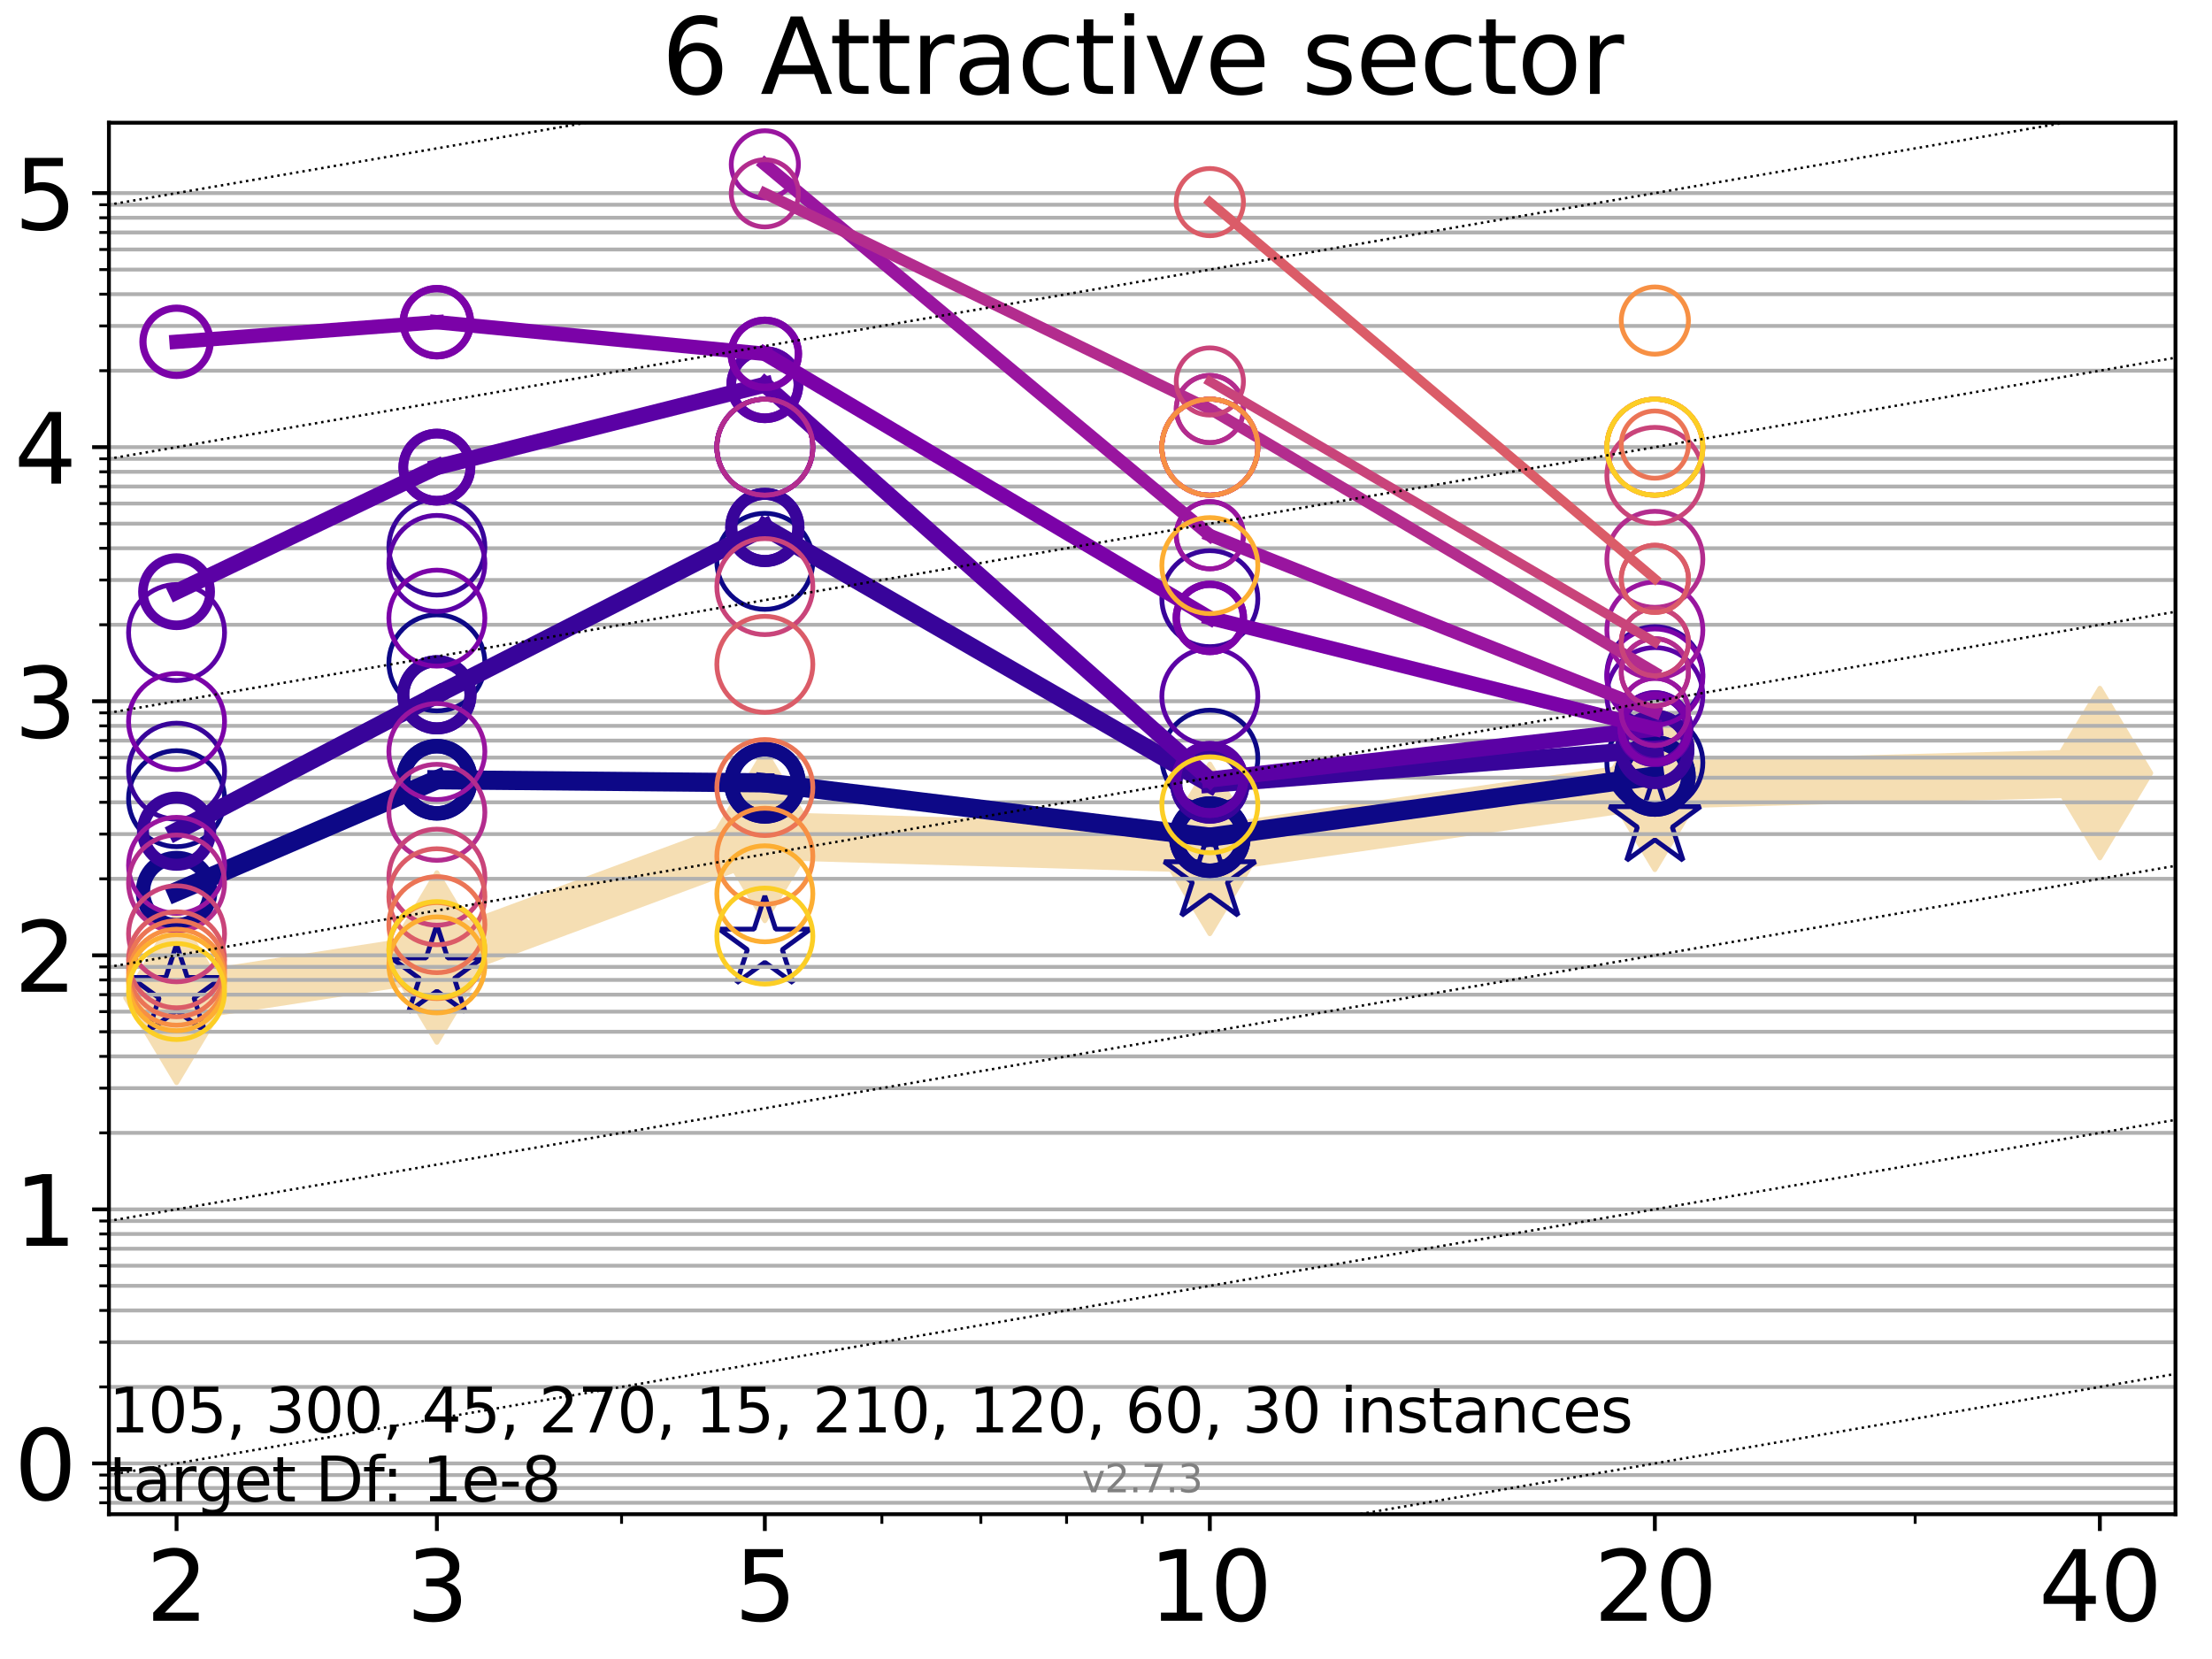 <?xml version="1.0" encoding="utf-8" standalone="no"?>
<!DOCTYPE svg PUBLIC "-//W3C//DTD SVG 1.1//EN"
  "http://www.w3.org/Graphics/SVG/1.1/DTD/svg11.dtd">
<svg xmlns:xlink="http://www.w3.org/1999/xlink" width="460.8pt" height="345.6pt" viewBox="0 0 460.8 345.6" xmlns="http://www.w3.org/2000/svg" version="1.1">
 <defs>
  <style type="text/css">*{stroke-linejoin: round; stroke-linecap: butt}</style>
 </defs>
 <g id="figure_1">
  <g id="patch_1">
   <path d="M 0 345.6 
L 460.8 345.6 
L 460.8 0 
L 0 0 
z
" style="fill: #ffffff"/>
  </g>
  <g id="axes_1">
   <g id="patch_2">
    <path d="M 22.69 315.44 
L 453.192 315.44 
L 453.192 25.56 
L 22.69 25.56 
z
" style="fill: #ffffff"/>
   </g>
   <g id="line2d_1">
    <path d="M 36.781 207.869 
L 91.009 199.469 
L 159.329 174.139 
L 252.032 176.84 
L 344.736 163.487 
L 437.439 161.045 
" clip-path="url(#pbd503e0b6f)" style="fill: none; stroke: #f5deb3; stroke-width: 10; stroke-linecap: square"/>
    <defs>
     <path id="m6714e31019" d="M -0 17.678 
L 10.607 0 
L 0 -17.678 
L -10.607 -0 
z
" style="stroke: #f5deb3; stroke-linejoin: miter"/>
    </defs>
    <g clip-path="url(#pbd503e0b6f)">
     <use xlink:href="#m6714e31019" x="36.781" y="207.869" style="fill: #f5deb3; stroke: #f5deb3; stroke-linejoin: miter"/>
     <use xlink:href="#m6714e31019" x="91.009" y="199.469" style="fill: #f5deb3; stroke: #f5deb3; stroke-linejoin: miter"/>
     <use xlink:href="#m6714e31019" x="159.329" y="174.139" style="fill: #f5deb3; stroke: #f5deb3; stroke-linejoin: miter"/>
     <use xlink:href="#m6714e31019" x="252.032" y="176.84" style="fill: #f5deb3; stroke: #f5deb3; stroke-linejoin: miter"/>
     <use xlink:href="#m6714e31019" x="344.736" y="163.487" style="fill: #f5deb3; stroke: #f5deb3; stroke-linejoin: miter"/>
     <use xlink:href="#m6714e31019" x="437.439" y="161.045" style="fill: #f5deb3; stroke: #f5deb3; stroke-linejoin: miter"/>
    </g>
   </g>
   <g id="line2d_2"/>
   <g id="line2d_3">
    <defs>
     <path id="ma6c5f42549" d="M 0 -10 
L -2.245 -3.09 
L -9.511 -3.09 
L -3.633 1.18 
L -5.878 8.09 
L -0 3.82 
L 5.878 8.09 
L 3.633 1.18 
L 9.511 -3.09 
L 2.245 -3.09 
z
" style="stroke: #0d0887; stroke-linejoin: bevel"/>
    </defs>
    <g clip-path="url(#pbd503e0b6f)">
     <use xlink:href="#ma6c5f42549" x="36.781" y="206.715" style="fill-opacity: 0; stroke: #0d0887; stroke-linejoin: bevel"/>
     <use xlink:href="#ma6c5f42549" x="91.009" y="202.65" style="fill-opacity: 0; stroke: #0d0887; stroke-linejoin: bevel"/>
     <use xlink:href="#ma6c5f42549" x="159.329" y="196.647" style="fill-opacity: 0; stroke: #0d0887; stroke-linejoin: bevel"/>
     <use xlink:href="#ma6c5f42549" x="252.032" y="182.606" style="fill-opacity: 0; stroke: #0d0887; stroke-linejoin: bevel"/>
     <use xlink:href="#ma6c5f42549" x="344.736" y="171.134" style="fill-opacity: 0; stroke: #0d0887; stroke-linejoin: bevel"/>
    </g>
   </g>
   <g id="matplotlib.axis_1">
    <g id="xtick_1">
     <g id="line2d_4">
      <defs>
       <path id="mbd5df33de7" d="M 0 0 
L 0 3.5 
" style="stroke: #000000; stroke-width: 0.8"/>
      </defs>
      <g>
       <use xlink:href="#mbd5df33de7" x="36.781" y="315.44" style="stroke: #000000; stroke-width: 0.8"/>
      </g>
     </g>
     <g id="text_1">
      <!-- 2 -->
      <g transform="translate(30.419 337.637) scale(0.2 -0.2)">
       <defs>
        <path id="DejaVuSans-32" d="M 1228 531 
L 3431 531 
L 3431 0 
L 469 0 
L 469 531 
Q 828 903 1448 1529 
Q 2069 2156 2228 2338 
Q 2531 2678 2651 2914 
Q 2772 3150 2772 3378 
Q 2772 3750 2511 3984 
Q 2250 4219 1831 4219 
Q 1534 4219 1204 4116 
Q 875 4013 500 3803 
L 500 4441 
Q 881 4594 1212 4672 
Q 1544 4750 1819 4750 
Q 2544 4750 2975 4387 
Q 3406 4025 3406 3419 
Q 3406 3131 3298 2873 
Q 3191 2616 2906 2266 
Q 2828 2175 2409 1742 
Q 1991 1309 1228 531 
z
" transform="scale(0.016)"/>
       </defs>
       <use xlink:href="#DejaVuSans-32"/>
      </g>
     </g>
    </g>
    <g id="xtick_2">
     <g id="line2d_5">
      <g>
       <use xlink:href="#mbd5df33de7" x="91.009" y="315.44" style="stroke: #000000; stroke-width: 0.8"/>
      </g>
     </g>
     <g id="text_2">
      <!-- 3 -->
      <g transform="translate(84.647 337.637) scale(0.2 -0.2)">
       <defs>
        <path id="DejaVuSans-33" d="M 2597 2516 
Q 3050 2419 3304 2112 
Q 3559 1806 3559 1356 
Q 3559 666 3084 287 
Q 2609 -91 1734 -91 
Q 1441 -91 1130 -33 
Q 819 25 488 141 
L 488 750 
Q 750 597 1062 519 
Q 1375 441 1716 441 
Q 2309 441 2620 675 
Q 2931 909 2931 1356 
Q 2931 1769 2642 2001 
Q 2353 2234 1838 2234 
L 1294 2234 
L 1294 2753 
L 1863 2753 
Q 2328 2753 2575 2939 
Q 2822 3125 2822 3475 
Q 2822 3834 2567 4026 
Q 2313 4219 1838 4219 
Q 1578 4219 1281 4162 
Q 984 4106 628 3988 
L 628 4550 
Q 988 4650 1302 4700 
Q 1616 4750 1894 4750 
Q 2613 4750 3031 4423 
Q 3450 4097 3450 3541 
Q 3450 3153 3228 2886 
Q 3006 2619 2597 2516 
z
" transform="scale(0.016)"/>
       </defs>
       <use xlink:href="#DejaVuSans-33"/>
      </g>
     </g>
    </g>
    <g id="xtick_3">
     <g id="line2d_6">
      <g>
       <use xlink:href="#mbd5df33de7" x="159.329" y="315.44" style="stroke: #000000; stroke-width: 0.8"/>
      </g>
     </g>
     <g id="text_3">
      <!-- 5 -->
      <g transform="translate(152.966 337.637) scale(0.2 -0.2)">
       <defs>
        <path id="DejaVuSans-35" d="M 691 4666 
L 3169 4666 
L 3169 4134 
L 1269 4134 
L 1269 2991 
Q 1406 3038 1543 3061 
Q 1681 3084 1819 3084 
Q 2600 3084 3056 2656 
Q 3513 2228 3513 1497 
Q 3513 744 3044 326 
Q 2575 -91 1722 -91 
Q 1428 -91 1123 -41 
Q 819 9 494 109 
L 494 744 
Q 775 591 1075 516 
Q 1375 441 1709 441 
Q 2250 441 2565 725 
Q 2881 1009 2881 1497 
Q 2881 1984 2565 2268 
Q 2250 2553 1709 2553 
Q 1456 2553 1204 2497 
Q 953 2441 691 2322 
L 691 4666 
z
" transform="scale(0.016)"/>
       </defs>
       <use xlink:href="#DejaVuSans-35"/>
      </g>
     </g>
    </g>
    <g id="xtick_4">
     <g id="line2d_7">
      <g>
       <use xlink:href="#mbd5df33de7" x="252.032" y="315.44" style="stroke: #000000; stroke-width: 0.8"/>
      </g>
     </g>
     <g id="text_4">
      <!-- 10 -->
      <g transform="translate(239.307 337.637) scale(0.2 -0.2)">
       <defs>
        <path id="DejaVuSans-31" d="M 794 531 
L 1825 531 
L 1825 4091 
L 703 3866 
L 703 4441 
L 1819 4666 
L 2450 4666 
L 2450 531 
L 3481 531 
L 3481 0 
L 794 0 
L 794 531 
z
" transform="scale(0.016)"/>
        <path id="DejaVuSans-30" d="M 2034 4250 
Q 1547 4250 1301 3770 
Q 1056 3291 1056 2328 
Q 1056 1369 1301 889 
Q 1547 409 2034 409 
Q 2525 409 2770 889 
Q 3016 1369 3016 2328 
Q 3016 3291 2770 3770 
Q 2525 4250 2034 4250 
z
M 2034 4750 
Q 2819 4750 3233 4129 
Q 3647 3509 3647 2328 
Q 3647 1150 3233 529 
Q 2819 -91 2034 -91 
Q 1250 -91 836 529 
Q 422 1150 422 2328 
Q 422 3509 836 4129 
Q 1250 4750 2034 4750 
z
" transform="scale(0.016)"/>
       </defs>
       <use xlink:href="#DejaVuSans-31"/>
       <use xlink:href="#DejaVuSans-30" x="63.623"/>
      </g>
     </g>
    </g>
    <g id="xtick_5">
     <g id="line2d_8">
      <g>
       <use xlink:href="#mbd5df33de7" x="344.736" y="315.44" style="stroke: #000000; stroke-width: 0.8"/>
      </g>
     </g>
     <g id="text_5">
      <!-- 20 -->
      <g transform="translate(332.011 337.637) scale(0.2 -0.2)">
       <use xlink:href="#DejaVuSans-32"/>
       <use xlink:href="#DejaVuSans-30" x="63.623"/>
      </g>
     </g>
    </g>
    <g id="xtick_6">
     <g id="line2d_9">
      <g>
       <use xlink:href="#mbd5df33de7" x="437.439" y="315.44" style="stroke: #000000; stroke-width: 0.8"/>
      </g>
     </g>
     <g id="text_6">
      <!-- 40 -->
      <g transform="translate(424.714 337.637) scale(0.2 -0.2)">
       <defs>
        <path id="DejaVuSans-34" d="M 2419 4116 
L 825 1625 
L 2419 1625 
L 2419 4116 
z
M 2253 4666 
L 3047 4666 
L 3047 1625 
L 3713 1625 
L 3713 1100 
L 3047 1100 
L 3047 0 
L 2419 0 
L 2419 1100 
L 313 1100 
L 313 1709 
L 2253 4666 
z
" transform="scale(0.016)"/>
       </defs>
       <use xlink:href="#DejaVuSans-34"/>
       <use xlink:href="#DejaVuSans-30" x="63.623"/>
      </g>
     </g>
    </g>
    <g id="xtick_7">
     <g id="line2d_10">
      <defs>
       <path id="m98a5362cde" d="M 0 0 
L 0 2 
" style="stroke: #000000; stroke-width: 0.6"/>
      </defs>
      <g>
       <use xlink:href="#m98a5362cde" x="129.485" y="315.44" style="stroke: #000000; stroke-width: 0.6"/>
      </g>
     </g>
    </g>
    <g id="xtick_8">
     <g id="line2d_11">
      <g>
       <use xlink:href="#m98a5362cde" x="183.713" y="315.44" style="stroke: #000000; stroke-width: 0.6"/>
      </g>
     </g>
    </g>
    <g id="xtick_9">
     <g id="line2d_12">
      <g>
       <use xlink:href="#m98a5362cde" x="204.329" y="315.44" style="stroke: #000000; stroke-width: 0.6"/>
      </g>
     </g>
    </g>
    <g id="xtick_10">
     <g id="line2d_13">
      <g>
       <use xlink:href="#m98a5362cde" x="222.188" y="315.44" style="stroke: #000000; stroke-width: 0.6"/>
      </g>
     </g>
    </g>
    <g id="xtick_11">
     <g id="line2d_14">
      <g>
       <use xlink:href="#m98a5362cde" x="237.941" y="315.44" style="stroke: #000000; stroke-width: 0.6"/>
      </g>
     </g>
    </g>
    <g id="xtick_12">
     <g id="line2d_15">
      <g>
       <use xlink:href="#m98a5362cde" x="398.964" y="315.44" style="stroke: #000000; stroke-width: 0.6"/>
      </g>
     </g>
    </g>
   </g>
   <g id="matplotlib.axis_2">
    <g id="ytick_1">
     <g id="line2d_16">
      <path d="M 22.69 304.855 
L 453.192 304.855 
" clip-path="url(#pbd503e0b6f)" style="fill: none; stroke: #b0b0b0; stroke-width: 0.8; stroke-linecap: square"/>
     </g>
     <g id="line2d_17">
      <defs>
       <path id="mbde2d4800b" d="M 0 0 
L -3.5 0 
" style="stroke: #000000; stroke-width: 0.8"/>
      </defs>
      <g>
       <use xlink:href="#mbde2d4800b" x="22.69" y="304.855" style="stroke: #000000; stroke-width: 0.8"/>
      </g>
     </g>
     <g id="text_7">
      <!-- 0 -->
      <g transform="translate(2.965 312.453) scale(0.2 -0.2)">
       <use xlink:href="#DejaVuSans-30"/>
      </g>
     </g>
    </g>
    <g id="ytick_2">
     <g id="line2d_18">
      <path d="M 22.69 251.93 
L 453.192 251.93 
" clip-path="url(#pbd503e0b6f)" style="fill: none; stroke: #b0b0b0; stroke-width: 0.8; stroke-linecap: square"/>
     </g>
     <g id="line2d_19">
      <g>
       <use xlink:href="#mbde2d4800b" x="22.69" y="251.93" style="stroke: #000000; stroke-width: 0.8"/>
      </g>
     </g>
     <g id="text_8">
      <!-- 1 -->
      <g transform="translate(2.965 259.528) scale(0.2 -0.2)">
       <use xlink:href="#DejaVuSans-31"/>
      </g>
     </g>
    </g>
    <g id="ytick_3">
     <g id="line2d_20">
      <path d="M 22.69 199.005 
L 453.192 199.005 
" clip-path="url(#pbd503e0b6f)" style="fill: none; stroke: #b0b0b0; stroke-width: 0.8; stroke-linecap: square"/>
     </g>
     <g id="line2d_21">
      <g>
       <use xlink:href="#mbde2d4800b" x="22.69" y="199.005" style="stroke: #000000; stroke-width: 0.8"/>
      </g>
     </g>
     <g id="text_9">
      <!-- 2 -->
      <g transform="translate(2.965 206.603) scale(0.2 -0.2)">
       <use xlink:href="#DejaVuSans-32"/>
      </g>
     </g>
    </g>
    <g id="ytick_4">
     <g id="line2d_22">
      <path d="M 22.69 146.079 
L 453.192 146.079 
" clip-path="url(#pbd503e0b6f)" style="fill: none; stroke: #b0b0b0; stroke-width: 0.8; stroke-linecap: square"/>
     </g>
     <g id="line2d_23">
      <g>
       <use xlink:href="#mbde2d4800b" x="22.69" y="146.079" style="stroke: #000000; stroke-width: 0.8"/>
      </g>
     </g>
     <g id="text_10">
      <!-- 3 -->
      <g transform="translate(2.965 153.678) scale(0.2 -0.2)">
       <use xlink:href="#DejaVuSans-33"/>
      </g>
     </g>
    </g>
    <g id="ytick_5">
     <g id="line2d_24">
      <path d="M 22.69 93.154 
L 453.192 93.154 
" clip-path="url(#pbd503e0b6f)" style="fill: none; stroke: #b0b0b0; stroke-width: 0.8; stroke-linecap: square"/>
     </g>
     <g id="line2d_25">
      <g>
       <use xlink:href="#mbde2d4800b" x="22.69" y="93.154" style="stroke: #000000; stroke-width: 0.8"/>
      </g>
     </g>
     <g id="text_11">
      <!-- 4 -->
      <g transform="translate(2.965 100.753) scale(0.2 -0.2)">
       <use xlink:href="#DejaVuSans-34"/>
      </g>
     </g>
    </g>
    <g id="ytick_6">
     <g id="line2d_26">
      <path d="M 22.69 40.229 
L 453.192 40.229 
" clip-path="url(#pbd503e0b6f)" style="fill: none; stroke: #b0b0b0; stroke-width: 0.8; stroke-linecap: square"/>
     </g>
     <g id="line2d_27">
      <g>
       <use xlink:href="#mbde2d4800b" x="22.69" y="40.229" style="stroke: #000000; stroke-width: 0.8"/>
      </g>
     </g>
     <g id="text_12">
      <!-- 5 -->
      <g transform="translate(2.965 47.827) scale(0.2 -0.2)">
       <use xlink:href="#DejaVuSans-35"/>
      </g>
     </g>
    </g>
    <g id="ytick_7">
     <g id="line2d_28">
      <path d="M 22.69 313.053 
L 453.192 313.053 
" clip-path="url(#pbd503e0b6f)" style="fill: none; stroke: #b0b0b0; stroke-width: 0.8; stroke-linecap: square"/>
     </g>
     <g id="line2d_29">
      <defs>
       <path id="ma09c7b3912" d="M 0 0 
L -2 0 
" style="stroke: #000000; stroke-width: 0.6"/>
      </defs>
      <g>
       <use xlink:href="#ma09c7b3912" x="22.69" y="313.053" style="stroke: #000000; stroke-width: 0.6"/>
      </g>
     </g>
    </g>
    <g id="ytick_8">
     <g id="line2d_30">
      <path d="M 22.69 309.984 
L 453.192 309.984 
" clip-path="url(#pbd503e0b6f)" style="fill: none; stroke: #b0b0b0; stroke-width: 0.8; stroke-linecap: square"/>
     </g>
     <g id="line2d_31">
      <g>
       <use xlink:href="#ma09c7b3912" x="22.69" y="309.984" style="stroke: #000000; stroke-width: 0.6"/>
      </g>
     </g>
    </g>
    <g id="ytick_9">
     <g id="line2d_32">
      <path d="M 22.69 307.277 
L 453.192 307.277 
" clip-path="url(#pbd503e0b6f)" style="fill: none; stroke: #b0b0b0; stroke-width: 0.8; stroke-linecap: square"/>
     </g>
     <g id="line2d_33">
      <g>
       <use xlink:href="#ma09c7b3912" x="22.69" y="307.277" style="stroke: #000000; stroke-width: 0.6"/>
      </g>
     </g>
    </g>
    <g id="ytick_10">
     <g id="line2d_34">
      <path d="M 22.69 288.923 
L 453.192 288.923 
" clip-path="url(#pbd503e0b6f)" style="fill: none; stroke: #b0b0b0; stroke-width: 0.8; stroke-linecap: square"/>
     </g>
     <g id="line2d_35">
      <g>
       <use xlink:href="#ma09c7b3912" x="22.69" y="288.923" style="stroke: #000000; stroke-width: 0.6"/>
      </g>
     </g>
    </g>
    <g id="ytick_11">
     <g id="line2d_36">
      <path d="M 22.69 279.603 
L 453.192 279.603 
" clip-path="url(#pbd503e0b6f)" style="fill: none; stroke: #b0b0b0; stroke-width: 0.8; stroke-linecap: square"/>
     </g>
     <g id="line2d_37">
      <g>
       <use xlink:href="#ma09c7b3912" x="22.69" y="279.603" style="stroke: #000000; stroke-width: 0.6"/>
      </g>
     </g>
    </g>
    <g id="ytick_12">
     <g id="line2d_38">
      <path d="M 22.69 272.991 
L 453.192 272.991 
" clip-path="url(#pbd503e0b6f)" style="fill: none; stroke: #b0b0b0; stroke-width: 0.8; stroke-linecap: square"/>
     </g>
     <g id="line2d_39">
      <g>
       <use xlink:href="#ma09c7b3912" x="22.69" y="272.991" style="stroke: #000000; stroke-width: 0.6"/>
      </g>
     </g>
    </g>
    <g id="ytick_13">
     <g id="line2d_40">
      <path d="M 22.69 267.862 
L 453.192 267.862 
" clip-path="url(#pbd503e0b6f)" style="fill: none; stroke: #b0b0b0; stroke-width: 0.8; stroke-linecap: square"/>
     </g>
     <g id="line2d_41">
      <g>
       <use xlink:href="#ma09c7b3912" x="22.69" y="267.862" style="stroke: #000000; stroke-width: 0.6"/>
      </g>
     </g>
    </g>
    <g id="ytick_14">
     <g id="line2d_42">
      <path d="M 22.69 263.671 
L 453.192 263.671 
" clip-path="url(#pbd503e0b6f)" style="fill: none; stroke: #b0b0b0; stroke-width: 0.8; stroke-linecap: square"/>
     </g>
     <g id="line2d_43">
      <g>
       <use xlink:href="#ma09c7b3912" x="22.69" y="263.671" style="stroke: #000000; stroke-width: 0.6"/>
      </g>
     </g>
    </g>
    <g id="ytick_15">
     <g id="line2d_44">
      <path d="M 22.69 260.128 
L 453.192 260.128 
" clip-path="url(#pbd503e0b6f)" style="fill: none; stroke: #b0b0b0; stroke-width: 0.8; stroke-linecap: square"/>
     </g>
     <g id="line2d_45">
      <g>
       <use xlink:href="#ma09c7b3912" x="22.69" y="260.128" style="stroke: #000000; stroke-width: 0.6"/>
      </g>
     </g>
    </g>
    <g id="ytick_16">
     <g id="line2d_46">
      <path d="M 22.69 257.059 
L 453.192 257.059 
" clip-path="url(#pbd503e0b6f)" style="fill: none; stroke: #b0b0b0; stroke-width: 0.8; stroke-linecap: square"/>
     </g>
     <g id="line2d_47">
      <g>
       <use xlink:href="#ma09c7b3912" x="22.69" y="257.059" style="stroke: #000000; stroke-width: 0.6"/>
      </g>
     </g>
    </g>
    <g id="ytick_17">
     <g id="line2d_48">
      <path d="M 22.69 254.351 
L 453.192 254.351 
" clip-path="url(#pbd503e0b6f)" style="fill: none; stroke: #b0b0b0; stroke-width: 0.8; stroke-linecap: square"/>
     </g>
     <g id="line2d_49">
      <g>
       <use xlink:href="#ma09c7b3912" x="22.69" y="254.351" style="stroke: #000000; stroke-width: 0.6"/>
      </g>
     </g>
    </g>
    <g id="ytick_18">
     <g id="line2d_50">
      <path d="M 22.69 235.998 
L 453.192 235.998 
" clip-path="url(#pbd503e0b6f)" style="fill: none; stroke: #b0b0b0; stroke-width: 0.8; stroke-linecap: square"/>
     </g>
     <g id="line2d_51">
      <g>
       <use xlink:href="#ma09c7b3912" x="22.69" y="235.998" style="stroke: #000000; stroke-width: 0.6"/>
      </g>
     </g>
    </g>
    <g id="ytick_19">
     <g id="line2d_52">
      <path d="M 22.69 226.678 
L 453.192 226.678 
" clip-path="url(#pbd503e0b6f)" style="fill: none; stroke: #b0b0b0; stroke-width: 0.8; stroke-linecap: square"/>
     </g>
     <g id="line2d_53">
      <g>
       <use xlink:href="#ma09c7b3912" x="22.69" y="226.678" style="stroke: #000000; stroke-width: 0.6"/>
      </g>
     </g>
    </g>
    <g id="ytick_20">
     <g id="line2d_54">
      <path d="M 22.69 220.066 
L 453.192 220.066 
" clip-path="url(#pbd503e0b6f)" style="fill: none; stroke: #b0b0b0; stroke-width: 0.8; stroke-linecap: square"/>
     </g>
     <g id="line2d_55">
      <g>
       <use xlink:href="#ma09c7b3912" x="22.69" y="220.066" style="stroke: #000000; stroke-width: 0.6"/>
      </g>
     </g>
    </g>
    <g id="ytick_21">
     <g id="line2d_56">
      <path d="M 22.69 214.937 
L 453.192 214.937 
" clip-path="url(#pbd503e0b6f)" style="fill: none; stroke: #b0b0b0; stroke-width: 0.8; stroke-linecap: square"/>
     </g>
     <g id="line2d_57">
      <g>
       <use xlink:href="#ma09c7b3912" x="22.69" y="214.937" style="stroke: #000000; stroke-width: 0.6"/>
      </g>
     </g>
    </g>
    <g id="ytick_22">
     <g id="line2d_58">
      <path d="M 22.69 210.746 
L 453.192 210.746 
" clip-path="url(#pbd503e0b6f)" style="fill: none; stroke: #b0b0b0; stroke-width: 0.8; stroke-linecap: square"/>
     </g>
     <g id="line2d_59">
      <g>
       <use xlink:href="#ma09c7b3912" x="22.69" y="210.746" style="stroke: #000000; stroke-width: 0.6"/>
      </g>
     </g>
    </g>
    <g id="ytick_23">
     <g id="line2d_60">
      <path d="M 22.69 207.203 
L 453.192 207.203 
" clip-path="url(#pbd503e0b6f)" style="fill: none; stroke: #b0b0b0; stroke-width: 0.8; stroke-linecap: square"/>
     </g>
     <g id="line2d_61">
      <g>
       <use xlink:href="#ma09c7b3912" x="22.69" y="207.203" style="stroke: #000000; stroke-width: 0.6"/>
      </g>
     </g>
    </g>
    <g id="ytick_24">
     <g id="line2d_62">
      <path d="M 22.69 204.134 
L 453.192 204.134 
" clip-path="url(#pbd503e0b6f)" style="fill: none; stroke: #b0b0b0; stroke-width: 0.8; stroke-linecap: square"/>
     </g>
     <g id="line2d_63">
      <g>
       <use xlink:href="#ma09c7b3912" x="22.69" y="204.134" style="stroke: #000000; stroke-width: 0.6"/>
      </g>
     </g>
    </g>
    <g id="ytick_25">
     <g id="line2d_64">
      <path d="M 22.69 201.426 
L 453.192 201.426 
" clip-path="url(#pbd503e0b6f)" style="fill: none; stroke: #b0b0b0; stroke-width: 0.8; stroke-linecap: square"/>
     </g>
     <g id="line2d_65">
      <g>
       <use xlink:href="#ma09c7b3912" x="22.69" y="201.426" style="stroke: #000000; stroke-width: 0.6"/>
      </g>
     </g>
    </g>
    <g id="ytick_26">
     <g id="line2d_66">
      <path d="M 22.69 183.072 
L 453.192 183.072 
" clip-path="url(#pbd503e0b6f)" style="fill: none; stroke: #b0b0b0; stroke-width: 0.8; stroke-linecap: square"/>
     </g>
     <g id="line2d_67">
      <g>
       <use xlink:href="#ma09c7b3912" x="22.69" y="183.072" style="stroke: #000000; stroke-width: 0.6"/>
      </g>
     </g>
    </g>
    <g id="ytick_27">
     <g id="line2d_68">
      <path d="M 22.69 173.753 
L 453.192 173.753 
" clip-path="url(#pbd503e0b6f)" style="fill: none; stroke: #b0b0b0; stroke-width: 0.8; stroke-linecap: square"/>
     </g>
     <g id="line2d_69">
      <g>
       <use xlink:href="#ma09c7b3912" x="22.69" y="173.753" style="stroke: #000000; stroke-width: 0.6"/>
      </g>
     </g>
    </g>
    <g id="ytick_28">
     <g id="line2d_70">
      <path d="M 22.69 167.14 
L 453.192 167.14 
" clip-path="url(#pbd503e0b6f)" style="fill: none; stroke: #b0b0b0; stroke-width: 0.8; stroke-linecap: square"/>
     </g>
     <g id="line2d_71">
      <g>
       <use xlink:href="#ma09c7b3912" x="22.69" y="167.14" style="stroke: #000000; stroke-width: 0.6"/>
      </g>
     </g>
    </g>
    <g id="ytick_29">
     <g id="line2d_72">
      <path d="M 22.69 162.011 
L 453.192 162.011 
" clip-path="url(#pbd503e0b6f)" style="fill: none; stroke: #b0b0b0; stroke-width: 0.8; stroke-linecap: square"/>
     </g>
     <g id="line2d_73">
      <g>
       <use xlink:href="#ma09c7b3912" x="22.69" y="162.011" style="stroke: #000000; stroke-width: 0.6"/>
      </g>
     </g>
    </g>
    <g id="ytick_30">
     <g id="line2d_74">
      <path d="M 22.69 157.821 
L 453.192 157.821 
" clip-path="url(#pbd503e0b6f)" style="fill: none; stroke: #b0b0b0; stroke-width: 0.8; stroke-linecap: square"/>
     </g>
     <g id="line2d_75">
      <g>
       <use xlink:href="#ma09c7b3912" x="22.69" y="157.821" style="stroke: #000000; stroke-width: 0.6"/>
      </g>
     </g>
    </g>
    <g id="ytick_31">
     <g id="line2d_76">
      <path d="M 22.69 154.278 
L 453.192 154.278 
" clip-path="url(#pbd503e0b6f)" style="fill: none; stroke: #b0b0b0; stroke-width: 0.8; stroke-linecap: square"/>
     </g>
     <g id="line2d_77">
      <g>
       <use xlink:href="#ma09c7b3912" x="22.69" y="154.278" style="stroke: #000000; stroke-width: 0.6"/>
      </g>
     </g>
    </g>
    <g id="ytick_32">
     <g id="line2d_78">
      <path d="M 22.69 151.208 
L 453.192 151.208 
" clip-path="url(#pbd503e0b6f)" style="fill: none; stroke: #b0b0b0; stroke-width: 0.8; stroke-linecap: square"/>
     </g>
     <g id="line2d_79">
      <g>
       <use xlink:href="#ma09c7b3912" x="22.69" y="151.208" style="stroke: #000000; stroke-width: 0.6"/>
      </g>
     </g>
    </g>
    <g id="ytick_33">
     <g id="line2d_80">
      <path d="M 22.69 148.501 
L 453.192 148.501 
" clip-path="url(#pbd503e0b6f)" style="fill: none; stroke: #b0b0b0; stroke-width: 0.8; stroke-linecap: square"/>
     </g>
     <g id="line2d_81">
      <g>
       <use xlink:href="#ma09c7b3912" x="22.69" y="148.501" style="stroke: #000000; stroke-width: 0.6"/>
      </g>
     </g>
    </g>
    <g id="ytick_34">
     <g id="line2d_82">
      <path d="M 22.69 130.147 
L 453.192 130.147 
" clip-path="url(#pbd503e0b6f)" style="fill: none; stroke: #b0b0b0; stroke-width: 0.8; stroke-linecap: square"/>
     </g>
     <g id="line2d_83">
      <g>
       <use xlink:href="#ma09c7b3912" x="22.69" y="130.147" style="stroke: #000000; stroke-width: 0.6"/>
      </g>
     </g>
    </g>
    <g id="ytick_35">
     <g id="line2d_84">
      <path d="M 22.69 120.828 
L 453.192 120.828 
" clip-path="url(#pbd503e0b6f)" style="fill: none; stroke: #b0b0b0; stroke-width: 0.8; stroke-linecap: square"/>
     </g>
     <g id="line2d_85">
      <g>
       <use xlink:href="#ma09c7b3912" x="22.69" y="120.828" style="stroke: #000000; stroke-width: 0.6"/>
      </g>
     </g>
    </g>
    <g id="ytick_36">
     <g id="line2d_86">
      <path d="M 22.69 114.215 
L 453.192 114.215 
" clip-path="url(#pbd503e0b6f)" style="fill: none; stroke: #b0b0b0; stroke-width: 0.8; stroke-linecap: square"/>
     </g>
     <g id="line2d_87">
      <g>
       <use xlink:href="#ma09c7b3912" x="22.69" y="114.215" style="stroke: #000000; stroke-width: 0.6"/>
      </g>
     </g>
    </g>
    <g id="ytick_37">
     <g id="line2d_88">
      <path d="M 22.69 109.086 
L 453.192 109.086 
" clip-path="url(#pbd503e0b6f)" style="fill: none; stroke: #b0b0b0; stroke-width: 0.8; stroke-linecap: square"/>
     </g>
     <g id="line2d_89">
      <g>
       <use xlink:href="#ma09c7b3912" x="22.69" y="109.086" style="stroke: #000000; stroke-width: 0.6"/>
      </g>
     </g>
    </g>
    <g id="ytick_38">
     <g id="line2d_90">
      <path d="M 22.69 104.896 
L 453.192 104.896 
" clip-path="url(#pbd503e0b6f)" style="fill: none; stroke: #b0b0b0; stroke-width: 0.8; stroke-linecap: square"/>
     </g>
     <g id="line2d_91">
      <g>
       <use xlink:href="#ma09c7b3912" x="22.69" y="104.896" style="stroke: #000000; stroke-width: 0.6"/>
      </g>
     </g>
    </g>
    <g id="ytick_39">
     <g id="line2d_92">
      <path d="M 22.69 101.352 
L 453.192 101.352 
" clip-path="url(#pbd503e0b6f)" style="fill: none; stroke: #b0b0b0; stroke-width: 0.8; stroke-linecap: square"/>
     </g>
     <g id="line2d_93">
      <g>
       <use xlink:href="#ma09c7b3912" x="22.69" y="101.352" style="stroke: #000000; stroke-width: 0.6"/>
      </g>
     </g>
    </g>
    <g id="ytick_40">
     <g id="line2d_94">
      <path d="M 22.69 98.283 
L 453.192 98.283 
" clip-path="url(#pbd503e0b6f)" style="fill: none; stroke: #b0b0b0; stroke-width: 0.8; stroke-linecap: square"/>
     </g>
     <g id="line2d_95">
      <g>
       <use xlink:href="#ma09c7b3912" x="22.69" y="98.283" style="stroke: #000000; stroke-width: 0.6"/>
      </g>
     </g>
    </g>
    <g id="ytick_41">
     <g id="line2d_96">
      <path d="M 22.69 95.576 
L 453.192 95.576 
" clip-path="url(#pbd503e0b6f)" style="fill: none; stroke: #b0b0b0; stroke-width: 0.8; stroke-linecap: square"/>
     </g>
     <g id="line2d_97">
      <g>
       <use xlink:href="#ma09c7b3912" x="22.69" y="95.576" style="stroke: #000000; stroke-width: 0.6"/>
      </g>
     </g>
    </g>
    <g id="ytick_42">
     <g id="line2d_98">
      <path d="M 22.69 77.222 
L 453.192 77.222 
" clip-path="url(#pbd503e0b6f)" style="fill: none; stroke: #b0b0b0; stroke-width: 0.8; stroke-linecap: square"/>
     </g>
     <g id="line2d_99">
      <g>
       <use xlink:href="#ma09c7b3912" x="22.69" y="77.222" style="stroke: #000000; stroke-width: 0.6"/>
      </g>
     </g>
    </g>
    <g id="ytick_43">
     <g id="line2d_100">
      <path d="M 22.69 67.902 
L 453.192 67.902 
" clip-path="url(#pbd503e0b6f)" style="fill: none; stroke: #b0b0b0; stroke-width: 0.8; stroke-linecap: square"/>
     </g>
     <g id="line2d_101">
      <g>
       <use xlink:href="#ma09c7b3912" x="22.69" y="67.902" style="stroke: #000000; stroke-width: 0.6"/>
      </g>
     </g>
    </g>
    <g id="ytick_44">
     <g id="line2d_102">
      <path d="M 22.69 61.29 
L 453.192 61.29 
" clip-path="url(#pbd503e0b6f)" style="fill: none; stroke: #b0b0b0; stroke-width: 0.8; stroke-linecap: square"/>
     </g>
     <g id="line2d_103">
      <g>
       <use xlink:href="#ma09c7b3912" x="22.69" y="61.29" style="stroke: #000000; stroke-width: 0.6"/>
      </g>
     </g>
    </g>
    <g id="ytick_45">
     <g id="line2d_104">
      <path d="M 22.69 56.161 
L 453.192 56.161 
" clip-path="url(#pbd503e0b6f)" style="fill: none; stroke: #b0b0b0; stroke-width: 0.8; stroke-linecap: square"/>
     </g>
     <g id="line2d_105">
      <g>
       <use xlink:href="#ma09c7b3912" x="22.69" y="56.161" style="stroke: #000000; stroke-width: 0.6"/>
      </g>
     </g>
    </g>
    <g id="ytick_46">
     <g id="line2d_106">
      <path d="M 22.69 51.97 
L 453.192 51.97 
" clip-path="url(#pbd503e0b6f)" style="fill: none; stroke: #b0b0b0; stroke-width: 0.8; stroke-linecap: square"/>
     </g>
     <g id="line2d_107">
      <g>
       <use xlink:href="#ma09c7b3912" x="22.69" y="51.97" style="stroke: #000000; stroke-width: 0.6"/>
      </g>
     </g>
    </g>
    <g id="ytick_47">
     <g id="line2d_108">
      <path d="M 22.69 48.427 
L 453.192 48.427 
" clip-path="url(#pbd503e0b6f)" style="fill: none; stroke: #b0b0b0; stroke-width: 0.8; stroke-linecap: square"/>
     </g>
     <g id="line2d_109">
      <g>
       <use xlink:href="#ma09c7b3912" x="22.69" y="48.427" style="stroke: #000000; stroke-width: 0.6"/>
      </g>
     </g>
    </g>
    <g id="ytick_48">
     <g id="line2d_110">
      <path d="M 22.69 45.358 
L 453.192 45.358 
" clip-path="url(#pbd503e0b6f)" style="fill: none; stroke: #b0b0b0; stroke-width: 0.8; stroke-linecap: square"/>
     </g>
     <g id="line2d_111">
      <g>
       <use xlink:href="#ma09c7b3912" x="22.69" y="45.358" style="stroke: #000000; stroke-width: 0.6"/>
      </g>
     </g>
    </g>
    <g id="ytick_49">
     <g id="line2d_112">
      <path d="M 22.69 42.651 
L 453.192 42.651 
" clip-path="url(#pbd503e0b6f)" style="fill: none; stroke: #b0b0b0; stroke-width: 0.8; stroke-linecap: square"/>
     </g>
     <g id="line2d_113">
      <g>
       <use xlink:href="#ma09c7b3912" x="22.69" y="42.651" style="stroke: #000000; stroke-width: 0.6"/>
      </g>
     </g>
    </g>
   </g>
   <g id="line2d_114">
    <path d="M 36.781 185.738 
L 91.009 162.44 
" clip-path="url(#pbd503e0b6f)" style="fill: none; stroke: #0d0887; stroke-width: 4; stroke-linecap: square"/>
    <defs>
     <path id="m0a12ba5bf1" d="M 0 7 
C 1.856 7 3.637 6.262 4.95 4.95 
C 6.262 3.637 7 1.856 7 0 
C 7 -1.856 6.262 -3.637 4.95 -4.95 
C 3.637 -6.262 1.856 -7 0 -7 
C -1.856 -7 -3.637 -6.262 -4.95 -4.95 
C -6.262 -3.637 -7 -1.856 -7 0 
C -7 1.856 -6.262 3.637 -4.95 4.95 
C -3.637 6.262 -1.856 7 0 7 
z
" style="stroke: #0d0887; stroke-width: 3"/>
    </defs>
    <g clip-path="url(#pbd503e0b6f)">
     <use xlink:href="#m0a12ba5bf1" x="36.781" y="185.738" style="fill-opacity: 0; stroke: #0d0887; stroke-width: 3"/>
     <use xlink:href="#m0a12ba5bf1" x="91.009" y="162.44" style="fill-opacity: 0; stroke: #0d0887; stroke-width: 3"/>
    </g>
   </g>
   <g id="line2d_115">
    <path d="M 91.009 162.44 
L 159.329 163.077 
" clip-path="url(#pbd503e0b6f)" style="fill: none; stroke: #0d0887; stroke-width: 4; stroke-linecap: square"/>
    <g clip-path="url(#pbd503e0b6f)">
     <use xlink:href="#m0a12ba5bf1" x="91.009" y="162.44" style="fill-opacity: 0; stroke: #0d0887; stroke-width: 3"/>
     <use xlink:href="#m0a12ba5bf1" x="159.329" y="163.077" style="fill-opacity: 0; stroke: #0d0887; stroke-width: 3"/>
    </g>
   </g>
   <g id="line2d_116">
    <path d="M 159.329 163.077 
L 252.032 174.395 
" clip-path="url(#pbd503e0b6f)" style="fill: none; stroke: #0d0887; stroke-width: 4; stroke-linecap: square"/>
    <g clip-path="url(#pbd503e0b6f)">
     <use xlink:href="#m0a12ba5bf1" x="159.329" y="163.077" style="fill-opacity: 0; stroke: #0d0887; stroke-width: 3"/>
     <use xlink:href="#m0a12ba5bf1" x="252.032" y="174.395" style="fill-opacity: 0; stroke: #0d0887; stroke-width: 3"/>
    </g>
   </g>
   <g id="line2d_117">
    <path d="M 252.032 174.395 
L 344.736 161.648 
" clip-path="url(#pbd503e0b6f)" style="fill: none; stroke: #0d0887; stroke-width: 4; stroke-linecap: square"/>
    <g clip-path="url(#pbd503e0b6f)">
     <use xlink:href="#m0a12ba5bf1" x="252.032" y="174.395" style="fill-opacity: 0; stroke: #0d0887; stroke-width: 3"/>
     <use xlink:href="#m0a12ba5bf1" x="344.736" y="161.648" style="fill-opacity: 0; stroke: #0d0887; stroke-width: 3"/>
    </g>
   </g>
   <g id="line2d_118">
    <path d="M 344.736 161.648 
" clip-path="url(#pbd503e0b6f)" style="fill: none; stroke: #0d0887; stroke-width: 4; stroke-linecap: square"/>
    <g clip-path="url(#pbd503e0b6f)">
     <use xlink:href="#m0a12ba5bf1" x="344.736" y="161.648" style="fill-opacity: 0; stroke: #0d0887; stroke-width: 3"/>
    </g>
   </g>
   <g id="line2d_119"/>
   <g id="line2d_120">
    <defs>
     <path id="m54380c2d7c" d="M 0 10 
C 2.652 10 5.196 8.946 7.071 7.071 
C 8.946 5.196 10 2.652 10 0 
C 10 -2.652 8.946 -5.196 7.071 -7.071 
C 5.196 -8.946 2.652 -10 0 -10 
C -2.652 -10 -5.196 -8.946 -7.071 -7.071 
C -8.946 -5.196 -10 -2.652 -10 0 
C -10 2.652 -8.946 5.196 -7.071 7.071 
C -5.196 8.946 -2.652 10 0 10 
z
" style="stroke: #0d0887"/>
    </defs>
    <g clip-path="url(#pbd503e0b6f)">
     <use xlink:href="#m54380c2d7c" x="36.781" y="166.377" style="fill-opacity: 0; stroke: #0d0887"/>
     <use xlink:href="#m54380c2d7c" x="91.009" y="138.084" style="fill-opacity: 0; stroke: #0d0887"/>
     <use xlink:href="#m54380c2d7c" x="159.329" y="116.938" style="fill-opacity: 0; stroke: #0d0887"/>
     <use xlink:href="#m54380c2d7c" x="252.032" y="157.94" style="fill-opacity: 0; stroke: #0d0887"/>
     <use xlink:href="#m54380c2d7c" x="344.736" y="158.867" style="fill-opacity: 0; stroke: #0d0887"/>
    </g>
   </g>
   <g id="line2d_121">
    <path d="M 36.781 173.148 
L 91.009 144.739 
" clip-path="url(#pbd503e0b6f)" style="fill: none; stroke: #38049a; stroke-width: 3.667; stroke-linecap: square"/>
    <defs>
     <path id="mc103792f15" d="M 0 7 
C 1.856 7 3.637 6.262 4.95 4.95 
C 6.262 3.637 7 1.856 7 0 
C 7 -1.856 6.262 -3.637 4.95 -4.95 
C 3.637 -6.262 1.856 -7 0 -7 
C -1.856 -7 -3.637 -6.262 -4.95 -4.95 
C -6.262 -3.637 -7 -1.856 -7 0 
C -7 1.856 -6.262 3.637 -4.95 4.95 
C -3.637 6.262 -1.856 7 0 7 
z
" style="stroke: #38049a; stroke-width: 2.5"/>
    </defs>
    <g clip-path="url(#pbd503e0b6f)">
     <use xlink:href="#mc103792f15" x="36.781" y="173.148" style="fill-opacity: 0; stroke: #38049a; stroke-width: 2.5"/>
     <use xlink:href="#mc103792f15" x="91.009" y="144.739" style="fill-opacity: 0; stroke: #38049a; stroke-width: 2.5"/>
    </g>
   </g>
   <g id="line2d_122">
    <path d="M 91.009 144.739 
L 159.329 109.875 
" clip-path="url(#pbd503e0b6f)" style="fill: none; stroke: #38049a; stroke-width: 3.667; stroke-linecap: square"/>
    <g clip-path="url(#pbd503e0b6f)">
     <use xlink:href="#mc103792f15" x="91.009" y="144.739" style="fill-opacity: 0; stroke: #38049a; stroke-width: 2.5"/>
     <use xlink:href="#mc103792f15" x="159.329" y="109.875" style="fill-opacity: 0; stroke: #38049a; stroke-width: 2.5"/>
    </g>
   </g>
   <g id="line2d_123">
    <path d="M 159.329 109.875 
L 252.032 163.326 
" clip-path="url(#pbd503e0b6f)" style="fill: none; stroke: #38049a; stroke-width: 3.667; stroke-linecap: square"/>
    <g clip-path="url(#pbd503e0b6f)">
     <use xlink:href="#mc103792f15" x="159.329" y="109.875" style="fill-opacity: 0; stroke: #38049a; stroke-width: 2.5"/>
     <use xlink:href="#mc103792f15" x="252.032" y="163.326" style="fill-opacity: 0; stroke: #38049a; stroke-width: 2.5"/>
    </g>
   </g>
   <g id="line2d_124">
    <path d="M 252.032 163.326 
L 344.736 156.094 
" clip-path="url(#pbd503e0b6f)" style="fill: none; stroke: #38049a; stroke-width: 3.667; stroke-linecap: square"/>
    <g clip-path="url(#pbd503e0b6f)">
     <use xlink:href="#mc103792f15" x="252.032" y="163.326" style="fill-opacity: 0; stroke: #38049a; stroke-width: 2.5"/>
     <use xlink:href="#mc103792f15" x="344.736" y="156.094" style="fill-opacity: 0; stroke: #38049a; stroke-width: 2.5"/>
    </g>
   </g>
   <g id="line2d_125">
    <path d="M 344.736 156.094 
" clip-path="url(#pbd503e0b6f)" style="fill: none; stroke: #38049a; stroke-width: 3.667; stroke-linecap: square"/>
    <g clip-path="url(#pbd503e0b6f)">
     <use xlink:href="#mc103792f15" x="344.736" y="156.094" style="fill-opacity: 0; stroke: #38049a; stroke-width: 2.5"/>
    </g>
   </g>
   <g id="line2d_126"/>
   <g id="line2d_127">
    <defs>
     <path id="mc01e42c80c" d="M 0 10 
C 2.652 10 5.196 8.946 7.071 7.071 
C 8.946 5.196 10 2.652 10 0 
C 10 -2.652 8.946 -5.196 7.071 -7.071 
C 5.196 -8.946 2.652 -10 0 -10 
C -2.652 -10 -5.196 -8.946 -7.071 -7.071 
C -8.946 -5.196 -10 -2.652 -10 0 
C -10 2.652 -8.946 5.196 -7.071 7.071 
C -5.196 8.946 -2.652 10 0 10 
z
" style="stroke: #38049a"/>
    </defs>
    <g clip-path="url(#pbd503e0b6f)">
     <use xlink:href="#mc01e42c80c" x="36.781" y="160.65" style="fill-opacity: 0; stroke: #38049a"/>
     <use xlink:href="#mc01e42c80c" x="91.009" y="113.964" style="fill-opacity: 0; stroke: #38049a"/>
     <use xlink:href="#mc01e42c80c" x="159.329" y="93.153" style="fill-opacity: 0; stroke: #38049a"/>
     <use xlink:href="#mc01e42c80c" x="252.032" y="124.714" style="fill-opacity: 0; stroke: #38049a"/>
     <use xlink:href="#mc01e42c80c" x="344.736" y="140.538" style="fill-opacity: 0; stroke: #38049a"/>
    </g>
   </g>
   <g id="line2d_128">
    <path d="M 36.781 123.261 
L 91.009 97.316 
" clip-path="url(#pbd503e0b6f)" style="fill: none; stroke: #5b01a5; stroke-width: 3.333; stroke-linecap: square"/>
    <defs>
     <path id="m9813e63366" d="M 0 7 
C 1.856 7 3.637 6.262 4.95 4.95 
C 6.262 3.637 7 1.856 7 0 
C 7 -1.856 6.262 -3.637 4.95 -4.95 
C 3.637 -6.262 1.856 -7 0 -7 
C -1.856 -7 -3.637 -6.262 -4.95 -4.95 
C -6.262 -3.637 -7 -1.856 -7 0 
C -7 1.856 -6.262 3.637 -4.95 4.95 
C -3.637 6.262 -1.856 7 0 7 
z
" style="stroke: #5b01a5; stroke-width: 2"/>
    </defs>
    <g clip-path="url(#pbd503e0b6f)">
     <use xlink:href="#m9813e63366" x="36.781" y="123.261" style="fill-opacity: 0; stroke: #5b01a5; stroke-width: 2"/>
     <use xlink:href="#m9813e63366" x="91.009" y="97.316" style="fill-opacity: 0; stroke: #5b01a5; stroke-width: 2"/>
    </g>
   </g>
   <g id="line2d_129">
    <path d="M 91.009 97.316 
L 159.329 80.138 
" clip-path="url(#pbd503e0b6f)" style="fill: none; stroke: #5b01a5; stroke-width: 3.333; stroke-linecap: square"/>
    <g clip-path="url(#pbd503e0b6f)">
     <use xlink:href="#m9813e63366" x="91.009" y="97.316" style="fill-opacity: 0; stroke: #5b01a5; stroke-width: 2"/>
     <use xlink:href="#m9813e63366" x="159.329" y="80.138" style="fill-opacity: 0; stroke: #5b01a5; stroke-width: 2"/>
    </g>
   </g>
   <g id="line2d_130">
    <path d="M 159.329 80.138 
L 252.032 162.381 
" clip-path="url(#pbd503e0b6f)" style="fill: none; stroke: #5b01a5; stroke-width: 3.333; stroke-linecap: square"/>
    <g clip-path="url(#pbd503e0b6f)">
     <use xlink:href="#m9813e63366" x="159.329" y="80.138" style="fill-opacity: 0; stroke: #5b01a5; stroke-width: 2"/>
     <use xlink:href="#m9813e63366" x="252.032" y="162.381" style="fill-opacity: 0; stroke: #5b01a5; stroke-width: 2"/>
    </g>
   </g>
   <g id="line2d_131">
    <path d="M 252.032 162.381 
L 344.736 151.793 
" clip-path="url(#pbd503e0b6f)" style="fill: none; stroke: #5b01a5; stroke-width: 3.333; stroke-linecap: square"/>
    <g clip-path="url(#pbd503e0b6f)">
     <use xlink:href="#m9813e63366" x="252.032" y="162.381" style="fill-opacity: 0; stroke: #5b01a5; stroke-width: 2"/>
     <use xlink:href="#m9813e63366" x="344.736" y="151.793" style="fill-opacity: 0; stroke: #5b01a5; stroke-width: 2"/>
    </g>
   </g>
   <g id="line2d_132">
    <path d="M 344.736 151.793 
" clip-path="url(#pbd503e0b6f)" style="fill: none; stroke: #5b01a5; stroke-width: 3.333; stroke-linecap: square"/>
    <g clip-path="url(#pbd503e0b6f)">
     <use xlink:href="#m9813e63366" x="344.736" y="151.793" style="fill-opacity: 0; stroke: #5b01a5; stroke-width: 2"/>
    </g>
   </g>
   <g id="line2d_133"/>
   <g id="line2d_134">
    <defs>
     <path id="mf484146006" d="M 0 10 
C 2.652 10 5.196 8.946 7.071 7.071 
C 8.946 5.196 10 2.652 10 0 
C 10 -2.652 8.946 -5.196 7.071 -7.071 
C 5.196 -8.946 2.652 -10 0 -10 
C -2.652 -10 -5.196 -8.946 -7.071 -7.071 
C -8.946 -5.196 -10 -2.652 -10 0 
C -10 2.652 -8.946 5.196 -7.071 7.071 
C -5.196 8.946 -2.652 10 0 10 
z
" style="stroke: #5b01a5"/>
    </defs>
    <g clip-path="url(#pbd503e0b6f)">
     <use xlink:href="#mf484146006" x="36.781" y="131.766" style="fill-opacity: 0; stroke: #5b01a5"/>
     <use xlink:href="#mf484146006" x="91.009" y="117.372" style="fill-opacity: 0; stroke: #5b01a5"/>
     <use xlink:href="#mf484146006" x="159.329" y="93.153" style="fill-opacity: 0; stroke: #5b01a5"/>
     <use xlink:href="#mf484146006" x="252.032" y="145.109" style="fill-opacity: 0; stroke: #5b01a5"/>
     <use xlink:href="#mf484146006" x="344.736" y="144.903" style="fill-opacity: 0; stroke: #5b01a5"/>
    </g>
   </g>
   <g id="line2d_135">
    <path d="M 36.781 71.199 
L 91.009 67.119 
" clip-path="url(#pbd503e0b6f)" style="fill: none; stroke: #7b02a8; stroke-width: 3; stroke-linecap: square"/>
    <defs>
     <path id="m9a4dde7796" d="M 0 7 
C 1.856 7 3.637 6.262 4.95 4.95 
C 6.262 3.637 7 1.856 7 0 
C 7 -1.856 6.262 -3.637 4.95 -4.95 
C 3.637 -6.262 1.856 -7 0 -7 
C -1.856 -7 -3.637 -6.262 -4.95 -4.95 
C -6.262 -3.637 -7 -1.856 -7 0 
C -7 1.856 -6.262 3.637 -4.95 4.95 
C -3.637 6.262 -1.856 7 0 7 
z
" style="stroke: #7b02a8; stroke-width: 1.5"/>
    </defs>
    <g clip-path="url(#pbd503e0b6f)">
     <use xlink:href="#m9a4dde7796" x="36.781" y="71.199" style="fill-opacity: 0; stroke: #7b02a8; stroke-width: 1.5"/>
     <use xlink:href="#m9a4dde7796" x="91.009" y="67.119" style="fill-opacity: 0; stroke: #7b02a8; stroke-width: 1.5"/>
    </g>
   </g>
   <g id="line2d_136">
    <path d="M 91.009 67.119 
L 159.329 73.712 
" clip-path="url(#pbd503e0b6f)" style="fill: none; stroke: #7b02a8; stroke-width: 3; stroke-linecap: square"/>
    <g clip-path="url(#pbd503e0b6f)">
     <use xlink:href="#m9a4dde7796" x="91.009" y="67.119" style="fill-opacity: 0; stroke: #7b02a8; stroke-width: 1.5"/>
     <use xlink:href="#m9a4dde7796" x="159.329" y="73.712" style="fill-opacity: 0; stroke: #7b02a8; stroke-width: 1.5"/>
    </g>
   </g>
   <g id="line2d_137">
    <path d="M 159.329 73.712 
L 252.032 128.72 
" clip-path="url(#pbd503e0b6f)" style="fill: none; stroke: #7b02a8; stroke-width: 3; stroke-linecap: square"/>
    <g clip-path="url(#pbd503e0b6f)">
     <use xlink:href="#m9a4dde7796" x="159.329" y="73.712" style="fill-opacity: 0; stroke: #7b02a8; stroke-width: 1.5"/>
     <use xlink:href="#m9a4dde7796" x="252.032" y="128.72" style="fill-opacity: 0; stroke: #7b02a8; stroke-width: 1.5"/>
    </g>
   </g>
   <g id="line2d_138">
    <path d="M 252.032 128.72 
L 344.736 151.828 
" clip-path="url(#pbd503e0b6f)" style="fill: none; stroke: #7b02a8; stroke-width: 3; stroke-linecap: square"/>
    <g clip-path="url(#pbd503e0b6f)">
     <use xlink:href="#m9a4dde7796" x="252.032" y="128.72" style="fill-opacity: 0; stroke: #7b02a8; stroke-width: 1.5"/>
     <use xlink:href="#m9a4dde7796" x="344.736" y="151.828" style="fill-opacity: 0; stroke: #7b02a8; stroke-width: 1.5"/>
    </g>
   </g>
   <g id="line2d_139">
    <path d="M 344.736 151.828 
" clip-path="url(#pbd503e0b6f)" style="fill: none; stroke: #7b02a8; stroke-width: 3; stroke-linecap: square"/>
    <g clip-path="url(#pbd503e0b6f)">
     <use xlink:href="#m9a4dde7796" x="344.736" y="151.828" style="fill-opacity: 0; stroke: #7b02a8; stroke-width: 1.5"/>
    </g>
   </g>
   <g id="line2d_140"/>
   <g id="line2d_141">
    <defs>
     <path id="m552590d8be" d="M 0 10 
C 2.652 10 5.196 8.946 7.071 7.071 
C 8.946 5.196 10 2.652 10 0 
C 10 -2.652 8.946 -5.196 7.071 -7.071 
C 5.196 -8.946 2.652 -10 0 -10 
C -2.652 -10 -5.196 -8.946 -7.071 -7.071 
C -8.946 -5.196 -10 -2.652 -10 0 
C -10 2.652 -8.946 5.196 -7.071 7.071 
C -5.196 8.946 -2.652 10 0 10 
z
" style="stroke: #7b02a8"/>
    </defs>
    <g clip-path="url(#pbd503e0b6f)">
     <use xlink:href="#m552590d8be" x="36.781" y="150.307" style="fill-opacity: 0; stroke: #7b02a8"/>
     <use xlink:href="#m552590d8be" x="91.009" y="128.768" style="fill-opacity: 0; stroke: #7b02a8"/>
     <use xlink:href="#m552590d8be" x="159.329" y="93.153" style="fill-opacity: 0; stroke: #7b02a8"/>
     <use xlink:href="#m552590d8be" x="252.032" y="93.154" style="fill-opacity: 0; stroke: #7b02a8"/>
     <use xlink:href="#m552590d8be" x="344.736" y="141.019" style="fill-opacity: 0; stroke: #7b02a8"/>
    </g>
   </g>
   <g id="line2d_142">
    <path d="M 159.329 34.241 
L 252.032 111.495 
" clip-path="url(#pbd503e0b6f)" style="fill: none; stroke: #99159f; stroke-width: 2.667; stroke-linecap: square"/>
    <defs>
     <path id="m228ead950d" d="M 0 7 
C 1.856 7 3.637 6.262 4.95 4.95 
C 6.262 3.637 7 1.856 7 0 
C 7 -1.856 6.262 -3.637 4.95 -4.95 
C 3.637 -6.262 1.856 -7 0 -7 
C -1.856 -7 -3.637 -6.262 -4.95 -4.95 
C -6.262 -3.637 -7 -1.856 -7 0 
C -7 1.856 -6.262 3.637 -4.95 4.95 
C -3.637 6.262 -1.856 7 0 7 
z
" style="stroke: #99159f"/>
    </defs>
    <g clip-path="url(#pbd503e0b6f)">
     <use xlink:href="#m228ead950d" x="159.329" y="34.241" style="fill-opacity: 0; stroke: #99159f"/>
     <use xlink:href="#m228ead950d" x="252.032" y="111.495" style="fill-opacity: 0; stroke: #99159f"/>
    </g>
   </g>
   <g id="line2d_143">
    <path d="M 252.032 111.495 
L 344.736 148.301 
" clip-path="url(#pbd503e0b6f)" style="fill: none; stroke: #99159f; stroke-width: 2.667; stroke-linecap: square"/>
    <g clip-path="url(#pbd503e0b6f)">
     <use xlink:href="#m228ead950d" x="252.032" y="111.495" style="fill-opacity: 0; stroke: #99159f"/>
     <use xlink:href="#m228ead950d" x="344.736" y="148.301" style="fill-opacity: 0; stroke: #99159f"/>
    </g>
   </g>
   <g id="line2d_144">
    <path d="M 344.736 148.301 
" clip-path="url(#pbd503e0b6f)" style="fill: none; stroke: #99159f; stroke-width: 2.667; stroke-linecap: square"/>
    <g clip-path="url(#pbd503e0b6f)">
     <use xlink:href="#m228ead950d" x="344.736" y="148.301" style="fill-opacity: 0; stroke: #99159f"/>
    </g>
   </g>
   <g id="line2d_145"/>
   <g id="line2d_146">
    <defs>
     <path id="mfe42207f6e" d="M 0 10 
C 2.652 10 5.196 8.946 7.071 7.071 
C 8.946 5.196 10 2.652 10 0 
C 10 -2.652 8.946 -5.196 7.071 -7.071 
C 5.196 -8.946 2.652 -10 0 -10 
C -2.652 -10 -5.196 -8.946 -7.071 -7.071 
C -8.946 -5.196 -10 -2.652 -10 0 
C -10 2.652 -8.946 5.196 -7.071 7.071 
C -5.196 8.946 -2.652 10 0 10 
z
" style="stroke: #99159f"/>
    </defs>
    <g clip-path="url(#pbd503e0b6f)">
     <use xlink:href="#mfe42207f6e" x="36.781" y="180.263" style="fill-opacity: 0; stroke: #99159f"/>
     <use xlink:href="#mfe42207f6e" x="91.009" y="156.566" style="fill-opacity: 0; stroke: #99159f"/>
     <use xlink:href="#mfe42207f6e" x="159.329" y="93.153" style="fill-opacity: 0; stroke: #99159f"/>
     <use xlink:href="#mfe42207f6e" x="252.032" y="93.154" style="fill-opacity: 0; stroke: #99159f"/>
     <use xlink:href="#mfe42207f6e" x="344.736" y="131.262" style="fill-opacity: 0; stroke: #99159f"/>
    </g>
   </g>
   <g id="line2d_147">
    <path d="M 159.329 40.272 
L 252.032 85.207 
" clip-path="url(#pbd503e0b6f)" style="fill: none; stroke: #b32c8e; stroke-width: 2.333; stroke-linecap: square"/>
    <defs>
     <path id="m92db453af0" d="M 0 7 
C 1.856 7 3.637 6.262 4.95 4.95 
C 6.262 3.637 7 1.856 7 0 
C 7 -1.856 6.262 -3.637 4.95 -4.95 
C 3.637 -6.262 1.856 -7 0 -7 
C -1.856 -7 -3.637 -6.262 -4.95 -4.95 
C -6.262 -3.637 -7 -1.856 -7 0 
C -7 1.856 -6.262 3.637 -4.95 4.95 
C -3.637 6.262 -1.856 7 0 7 
z
" style="stroke: #b32c8e"/>
    </defs>
    <g clip-path="url(#pbd503e0b6f)">
     <use xlink:href="#m92db453af0" x="159.329" y="40.272" style="fill-opacity: 0; stroke: #b32c8e"/>
     <use xlink:href="#m92db453af0" x="252.032" y="85.207" style="fill-opacity: 0; stroke: #b32c8e"/>
    </g>
   </g>
   <g id="line2d_148">
    <path d="M 252.032 85.207 
L 344.736 140.046 
" clip-path="url(#pbd503e0b6f)" style="fill: none; stroke: #b32c8e; stroke-width: 2.333; stroke-linecap: square"/>
    <g clip-path="url(#pbd503e0b6f)">
     <use xlink:href="#m92db453af0" x="252.032" y="85.207" style="fill-opacity: 0; stroke: #b32c8e"/>
     <use xlink:href="#m92db453af0" x="344.736" y="140.046" style="fill-opacity: 0; stroke: #b32c8e"/>
    </g>
   </g>
   <g id="line2d_149">
    <path d="M 344.736 140.046 
" clip-path="url(#pbd503e0b6f)" style="fill: none; stroke: #b32c8e; stroke-width: 2.333; stroke-linecap: square"/>
    <g clip-path="url(#pbd503e0b6f)">
     <use xlink:href="#m92db453af0" x="344.736" y="140.046" style="fill-opacity: 0; stroke: #b32c8e"/>
    </g>
   </g>
   <g id="line2d_150"/>
   <g id="line2d_151">
    <defs>
     <path id="med12871170" d="M 0 10 
C 2.652 10 5.196 8.946 7.071 7.071 
C 8.946 5.196 10 2.652 10 0 
C 10 -2.652 8.946 -5.196 7.071 -7.071 
C 5.196 -8.946 2.652 -10 0 -10 
C -2.652 -10 -5.196 -8.946 -7.071 -7.071 
C -8.946 -5.196 -10 -2.652 -10 0 
C -10 2.652 -8.946 5.196 -7.071 7.071 
C -5.196 8.946 -2.652 10 0 10 
z
" style="stroke: #b32c8e"/>
    </defs>
    <g clip-path="url(#pbd503e0b6f)">
     <use xlink:href="#med12871170" x="36.781" y="183.951" style="fill-opacity: 0; stroke: #b32c8e"/>
     <use xlink:href="#med12871170" x="91.009" y="169.224" style="fill-opacity: 0; stroke: #b32c8e"/>
     <use xlink:href="#med12871170" x="159.329" y="93.153" style="fill-opacity: 0; stroke: #b32c8e"/>
     <use xlink:href="#med12871170" x="252.032" y="93.154" style="fill-opacity: 0; stroke: #b32c8e"/>
     <use xlink:href="#med12871170" x="344.736" y="116.518" style="fill-opacity: 0; stroke: #b32c8e"/>
    </g>
   </g>
   <g id="line2d_152">
    <path d="M 252.032 79.467 
L 344.736 133.774 
" clip-path="url(#pbd503e0b6f)" style="fill: none; stroke: #c9447a; stroke-width: 2; stroke-linecap: square"/>
    <defs>
     <path id="mea4865731a" d="M 0 7 
C 1.856 7 3.637 6.262 4.95 4.95 
C 6.262 3.637 7 1.856 7 0 
C 7 -1.856 6.262 -3.637 4.95 -4.95 
C 3.637 -6.262 1.856 -7 0 -7 
C -1.856 -7 -3.637 -6.262 -4.95 -4.95 
C -6.262 -3.637 -7 -1.856 -7 0 
C -7 1.856 -6.262 3.637 -4.95 4.95 
C -3.637 6.262 -1.856 7 0 7 
z
" style="stroke: #c9447a"/>
    </defs>
    <g clip-path="url(#pbd503e0b6f)">
     <use xlink:href="#mea4865731a" x="252.032" y="79.467" style="fill-opacity: 0; stroke: #c9447a"/>
     <use xlink:href="#mea4865731a" x="344.736" y="133.774" style="fill-opacity: 0; stroke: #c9447a"/>
    </g>
   </g>
   <g id="line2d_153">
    <path d="M 344.736 133.774 
" clip-path="url(#pbd503e0b6f)" style="fill: none; stroke: #c9447a; stroke-width: 2; stroke-linecap: square"/>
    <g clip-path="url(#pbd503e0b6f)">
     <use xlink:href="#mea4865731a" x="344.736" y="133.774" style="fill-opacity: 0; stroke: #c9447a"/>
    </g>
   </g>
   <g id="line2d_154"/>
   <g id="line2d_155">
    <defs>
     <path id="m1f74893329" d="M 0 10 
C 2.652 10 5.196 8.946 7.071 7.071 
C 8.946 5.196 10 2.652 10 0 
C 10 -2.652 8.946 -5.196 7.071 -7.071 
C 5.196 -8.946 2.652 -10 0 -10 
C -2.652 -10 -5.196 -8.946 -7.071 -7.071 
C -8.946 -5.196 -10 -2.652 -10 0 
C -10 2.652 -8.946 5.196 -7.071 7.071 
C -5.196 8.946 -2.652 10 0 10 
z
" style="stroke: #c9447a"/>
    </defs>
    <g clip-path="url(#pbd503e0b6f)">
     <use xlink:href="#m1f74893329" x="36.781" y="194.528" style="fill-opacity: 0; stroke: #c9447a"/>
     <use xlink:href="#m1f74893329" x="91.009" y="182.73" style="fill-opacity: 0; stroke: #c9447a"/>
     <use xlink:href="#m1f74893329" x="159.329" y="122.199" style="fill-opacity: 0; stroke: #c9447a"/>
     <use xlink:href="#m1f74893329" x="252.032" y="93.154" style="fill-opacity: 0; stroke: #c9447a"/>
     <use xlink:href="#m1f74893329" x="344.736" y="99.031" style="fill-opacity: 0; stroke: #c9447a"/>
    </g>
   </g>
   <g id="line2d_156">
    <path d="M 252.032 42.105 
L 344.736 120.58 
" clip-path="url(#pbd503e0b6f)" style="fill: none; stroke: #db5c68; stroke-width: 2; stroke-linecap: square"/>
    <defs>
     <path id="m1d0d05bdb2" d="M 0 7 
C 1.856 7 3.637 6.262 4.95 4.95 
C 6.262 3.637 7 1.856 7 0 
C 7 -1.856 6.262 -3.637 4.95 -4.95 
C 3.637 -6.262 1.856 -7 0 -7 
C -1.856 -7 -3.637 -6.262 -4.95 -4.95 
C -6.262 -3.637 -7 -1.856 -7 0 
C -7 1.856 -6.262 3.637 -4.95 4.95 
C -3.637 6.262 -1.856 7 0 7 
z
" style="stroke: #db5c68"/>
    </defs>
    <g clip-path="url(#pbd503e0b6f)">
     <use xlink:href="#m1d0d05bdb2" x="252.032" y="42.105" style="fill-opacity: 0; stroke: #db5c68"/>
     <use xlink:href="#m1d0d05bdb2" x="344.736" y="120.58" style="fill-opacity: 0; stroke: #db5c68"/>
    </g>
   </g>
   <g id="line2d_157">
    <path d="M 344.736 120.58 
" clip-path="url(#pbd503e0b6f)" style="fill: none; stroke: #db5c68; stroke-width: 2; stroke-linecap: square"/>
    <g clip-path="url(#pbd503e0b6f)">
     <use xlink:href="#m1d0d05bdb2" x="344.736" y="120.58" style="fill-opacity: 0; stroke: #db5c68"/>
    </g>
   </g>
   <g id="line2d_158"/>
   <g id="line2d_159">
    <defs>
     <path id="mf35b6252c2" d="M 0 10 
C 2.652 10 5.196 8.946 7.071 7.071 
C 8.946 5.196 10 2.652 10 0 
C 10 -2.652 8.946 -5.196 7.071 -7.071 
C 5.196 -8.946 2.652 -10 0 -10 
C -2.652 -10 -5.196 -8.946 -7.071 -7.071 
C -8.946 -5.196 -10 -2.652 -10 0 
C -10 2.652 -8.946 5.196 -7.071 7.071 
C -5.196 8.946 -2.652 10 0 10 
z
" style="stroke: #db5c68"/>
    </defs>
    <g clip-path="url(#pbd503e0b6f)">
     <use xlink:href="#mf35b6252c2" x="36.781" y="199.943" style="fill-opacity: 0; stroke: #db5c68"/>
     <use xlink:href="#mf35b6252c2" x="91.009" y="186.808" style="fill-opacity: 0; stroke: #db5c68"/>
     <use xlink:href="#mf35b6252c2" x="159.329" y="138.395" style="fill-opacity: 0; stroke: #db5c68"/>
     <use xlink:href="#mf35b6252c2" x="252.032" y="93.154" style="fill-opacity: 0; stroke: #db5c68"/>
     <use xlink:href="#mf35b6252c2" x="344.736" y="93.154" style="fill-opacity: 0; stroke: #db5c68"/>
    </g>
   </g>
   <g id="line2d_160">
    <path d="M 344.736 92.617 
" clip-path="url(#pbd503e0b6f)" style="fill: none; stroke: #eb7556; stroke-width: 2; stroke-linecap: square"/>
    <defs>
     <path id="ma73d627ade" d="M 0 7 
C 1.856 7 3.637 6.262 4.95 4.95 
C 6.262 3.637 7 1.856 7 0 
C 7 -1.856 6.262 -3.637 4.95 -4.95 
C 3.637 -6.262 1.856 -7 0 -7 
C -1.856 -7 -3.637 -6.262 -4.95 -4.95 
C -6.262 -3.637 -7 -1.856 -7 0 
C -7 1.856 -6.262 3.637 -4.95 4.95 
C -3.637 6.262 -1.856 7 0 7 
z
" style="stroke: #eb7556"/>
    </defs>
    <g clip-path="url(#pbd503e0b6f)">
     <use xlink:href="#ma73d627ade" x="344.736" y="92.617" style="fill-opacity: 0; stroke: #eb7556"/>
    </g>
   </g>
   <g id="line2d_161"/>
   <g id="line2d_162">
    <defs>
     <path id="m50c7537047" d="M 0 10 
C 2.652 10 5.196 8.946 7.071 7.071 
C 8.946 5.196 10 2.652 10 0 
C 10 -2.652 8.946 -5.196 7.071 -7.071 
C 5.196 -8.946 2.652 -10 0 -10 
C -2.652 -10 -5.196 -8.946 -7.071 -7.071 
C -8.946 -5.196 -10 -2.652 -10 0 
C -10 2.652 -8.946 5.196 -7.071 7.071 
C -5.196 8.946 -2.652 10 0 10 
z
" style="stroke: #eb7556"/>
    </defs>
    <g clip-path="url(#pbd503e0b6f)">
     <use xlink:href="#m50c7537047" x="36.781" y="201.813" style="fill-opacity: 0; stroke: #eb7556"/>
     <use xlink:href="#m50c7537047" x="91.009" y="192.623" style="fill-opacity: 0; stroke: #eb7556"/>
     <use xlink:href="#m50c7537047" x="159.329" y="164.058" style="fill-opacity: 0; stroke: #eb7556"/>
     <use xlink:href="#m50c7537047" x="252.032" y="93.154" style="fill-opacity: 0; stroke: #eb7556"/>
     <use xlink:href="#m50c7537047" x="344.736" y="93.154" style="fill-opacity: 0; stroke: #eb7556"/>
    </g>
   </g>
   <g id="line2d_163">
    <path d="M 344.736 66.78 
" clip-path="url(#pbd503e0b6f)" style="fill: none; stroke: #f79044; stroke-width: 2; stroke-linecap: square"/>
    <defs>
     <path id="mac93ae8c62" d="M 0 7 
C 1.856 7 3.637 6.262 4.95 4.95 
C 6.262 3.637 7 1.856 7 0 
C 7 -1.856 6.262 -3.637 4.95 -4.95 
C 3.637 -6.262 1.856 -7 0 -7 
C -1.856 -7 -3.637 -6.262 -4.95 -4.95 
C -6.262 -3.637 -7 -1.856 -7 0 
C -7 1.856 -6.262 3.637 -4.95 4.95 
C -3.637 6.262 -1.856 7 0 7 
z
" style="stroke: #f79044"/>
    </defs>
    <g clip-path="url(#pbd503e0b6f)">
     <use xlink:href="#mac93ae8c62" x="344.736" y="66.78" style="fill-opacity: 0; stroke: #f79044"/>
    </g>
   </g>
   <g id="line2d_164"/>
   <g id="line2d_165">
    <defs>
     <path id="m27a72fa8db" d="M 0 10 
C 2.652 10 5.196 8.946 7.071 7.071 
C 8.946 5.196 10 2.652 10 0 
C 10 -2.652 8.946 -5.196 7.071 -7.071 
C 5.196 -8.946 2.652 -10 0 -10 
C -2.652 -10 -5.196 -8.946 -7.071 -7.071 
C -8.946 -5.196 -10 -2.652 -10 0 
C -10 2.652 -8.946 5.196 -7.071 7.071 
C -5.196 8.946 -2.652 10 0 10 
z
" style="stroke: #f79044"/>
    </defs>
    <g clip-path="url(#pbd503e0b6f)">
     <use xlink:href="#m27a72fa8db" x="36.781" y="203.566" style="fill-opacity: 0; stroke: #f79044"/>
     <use xlink:href="#m27a72fa8db" x="91.009" y="198.029" style="fill-opacity: 0; stroke: #f79044"/>
     <use xlink:href="#m27a72fa8db" x="159.329" y="178.37" style="fill-opacity: 0; stroke: #f79044"/>
     <use xlink:href="#m27a72fa8db" x="252.032" y="93.154" style="fill-opacity: 0; stroke: #f79044"/>
     <use xlink:href="#m27a72fa8db" x="344.736" y="93.154" style="fill-opacity: 0; stroke: #f79044"/>
    </g>
   </g>
   <g id="line2d_166"/>
   <g id="line2d_167">
    <defs>
     <path id="m439eb64741" d="M 0 10 
C 2.652 10 5.196 8.946 7.071 7.071 
C 8.946 5.196 10 2.652 10 0 
C 10 -2.652 8.946 -5.196 7.071 -7.071 
C 5.196 -8.946 2.652 -10 0 -10 
C -2.652 -10 -5.196 -8.946 -7.071 -7.071 
C -8.946 -5.196 -10 -2.652 -10 0 
C -10 2.652 -8.946 5.196 -7.071 7.071 
C -5.196 8.946 -2.652 10 0 10 
z
" style="stroke: #fdae32"/>
    </defs>
    <g clip-path="url(#pbd503e0b6f)">
     <use xlink:href="#m439eb64741" x="36.781" y="204.715" style="fill-opacity: 0; stroke: #fdae32"/>
     <use xlink:href="#m439eb64741" x="91.009" y="201.005" style="fill-opacity: 0; stroke: #fdae32"/>
     <use xlink:href="#m439eb64741" x="159.329" y="186.194" style="fill-opacity: 0; stroke: #fdae32"/>
     <use xlink:href="#m439eb64741" x="252.032" y="117.827" style="fill-opacity: 0; stroke: #fdae32"/>
     <use xlink:href="#m439eb64741" x="344.736" y="93.154" style="fill-opacity: 0; stroke: #fdae32"/>
    </g>
   </g>
   <g id="line2d_168"/>
   <g id="line2d_169">
    <defs>
     <path id="mb28a9122ac" d="M 0 10 
C 2.652 10 5.196 8.946 7.071 7.071 
C 8.946 5.196 10 2.652 10 0 
C 10 -2.652 8.946 -5.196 7.071 -7.071 
C 5.196 -8.946 2.652 -10 0 -10 
C -2.652 -10 -5.196 -8.946 -7.071 -7.071 
C -8.946 -5.196 -10 -2.652 -10 0 
C -10 2.652 -8.946 5.196 -7.071 7.071 
C -5.196 8.946 -2.652 10 0 10 
z
" style="stroke: #fcce25"/>
    </defs>
    <g clip-path="url(#pbd503e0b6f)">
     <use xlink:href="#mb28a9122ac" x="36.781" y="206.555" style="fill-opacity: 0; stroke: #fcce25"/>
     <use xlink:href="#mb28a9122ac" x="91.009" y="197.81" style="fill-opacity: 0; stroke: #fcce25"/>
     <use xlink:href="#mb28a9122ac" x="159.329" y="195.006" style="fill-opacity: 0; stroke: #fcce25"/>
     <use xlink:href="#mb28a9122ac" x="252.032" y="167.652" style="fill-opacity: 0; stroke: #fcce25"/>
     <use xlink:href="#mb28a9122ac" x="344.736" y="93.154" style="fill-opacity: 0; stroke: #fcce25"/>
    </g>
   </g>
   <g id="line2d_170"/>
   <g id="line2d_171">
    <path d="M 101.835 346.6 
L 461.8 284.736 
" clip-path="url(#pbd503e0b6f)" style="fill: none; stroke-dasharray: 0.5,0.825; stroke-dashoffset: 0; stroke: #000000; stroke-width: 0.5"/>
   </g>
   <g id="line2d_172">
    <path d="M -1 311.348 
L 461.8 231.811 
" clip-path="url(#pbd503e0b6f)" style="fill: none; stroke-dasharray: 0.5,0.825; stroke-dashoffset: 0; stroke: #000000; stroke-width: 0.5"/>
   </g>
   <g id="line2d_173">
    <path d="M -1 258.423 
L 461.8 178.886 
" clip-path="url(#pbd503e0b6f)" style="fill: none; stroke-dasharray: 0.5,0.825; stroke-dashoffset: 0; stroke: #000000; stroke-width: 0.5"/>
   </g>
   <g id="line2d_174">
    <path d="M -1 205.498 
L 461.8 125.961 
" clip-path="url(#pbd503e0b6f)" style="fill: none; stroke-dasharray: 0.5,0.825; stroke-dashoffset: 0; stroke: #000000; stroke-width: 0.5"/>
   </g>
   <g id="line2d_175">
    <path d="M -1 152.572 
L 461.8 73.035 
" clip-path="url(#pbd503e0b6f)" style="fill: none; stroke-dasharray: 0.5,0.825; stroke-dashoffset: 0; stroke: #000000; stroke-width: 0.5"/>
   </g>
   <g id="line2d_176">
    <path d="M -1 99.647 
L 461.8 20.11 
" clip-path="url(#pbd503e0b6f)" style="fill: none; stroke-dasharray: 0.5,0.825; stroke-dashoffset: 0; stroke: #000000; stroke-width: 0.5"/>
   </g>
   <g id="line2d_177">
    <path d="M -1 46.722 
L 276.679 -1 
" clip-path="url(#pbd503e0b6f)" style="fill: none; stroke-dasharray: 0.5,0.825; stroke-dashoffset: 0; stroke: #000000; stroke-width: 0.5"/>
   </g>
   <g id="line2d_178">
    <path clip-path="url(#pbd503e0b6f)" style="fill: none; stroke-dasharray: 0.5,0.825; stroke-dashoffset: 0; stroke: #000000; stroke-width: 0.5"/>
   </g>
   <g id="line2d_179">
    <path clip-path="url(#pbd503e0b6f)" style="fill: none; stroke-dasharray: 0.5,0.825; stroke-dashoffset: 0; stroke: #000000; stroke-width: 0.5"/>
   </g>
   <g id="patch_3">
    <path d="M 22.69 315.44 
L 22.69 25.56 
" style="fill: none; stroke: #000000; stroke-width: 0.8; stroke-linejoin: miter; stroke-linecap: square"/>
   </g>
   <g id="patch_4">
    <path d="M 453.192 315.44 
L 453.192 25.56 
" style="fill: none; stroke: #000000; stroke-width: 0.8; stroke-linejoin: miter; stroke-linecap: square"/>
   </g>
   <g id="patch_5">
    <path d="M 22.69 315.44 
L 453.192 315.44 
" style="fill: none; stroke: #000000; stroke-width: 0.8; stroke-linejoin: miter; stroke-linecap: square"/>
   </g>
   <g id="patch_6">
    <path d="M 22.69 25.56 
L 453.192 25.56 
" style="fill: none; stroke: #000000; stroke-width: 0.8; stroke-linejoin: miter; stroke-linecap: square"/>
   </g>
   <g id="text_13">
    <!-- 105, 300, 45, 270, 15, 210, 120, 60, 30 instances -->
    <g transform="translate(22.69 298.404) scale(0.128 -0.128)">
     <defs>
      <path id="DejaVuSans-2c" d="M 750 794 
L 1409 794 
L 1409 256 
L 897 -744 
L 494 -744 
L 750 256 
L 750 794 
z
" transform="scale(0.016)"/>
      <path id="DejaVuSans-20" transform="scale(0.016)"/>
      <path id="DejaVuSans-37" d="M 525 4666 
L 3525 4666 
L 3525 4397 
L 1831 0 
L 1172 0 
L 2766 4134 
L 525 4134 
L 525 4666 
z
" transform="scale(0.016)"/>
      <path id="DejaVuSans-36" d="M 2113 2584 
Q 1688 2584 1439 2293 
Q 1191 2003 1191 1497 
Q 1191 994 1439 701 
Q 1688 409 2113 409 
Q 2538 409 2786 701 
Q 3034 994 3034 1497 
Q 3034 2003 2786 2293 
Q 2538 2584 2113 2584 
z
M 3366 4563 
L 3366 3988 
Q 3128 4100 2886 4159 
Q 2644 4219 2406 4219 
Q 1781 4219 1451 3797 
Q 1122 3375 1075 2522 
Q 1259 2794 1537 2939 
Q 1816 3084 2150 3084 
Q 2853 3084 3261 2657 
Q 3669 2231 3669 1497 
Q 3669 778 3244 343 
Q 2819 -91 2113 -91 
Q 1303 -91 875 529 
Q 447 1150 447 2328 
Q 447 3434 972 4092 
Q 1497 4750 2381 4750 
Q 2619 4750 2861 4703 
Q 3103 4656 3366 4563 
z
" transform="scale(0.016)"/>
      <path id="DejaVuSans-69" d="M 603 3500 
L 1178 3500 
L 1178 0 
L 603 0 
L 603 3500 
z
M 603 4863 
L 1178 4863 
L 1178 4134 
L 603 4134 
L 603 4863 
z
" transform="scale(0.016)"/>
      <path id="DejaVuSans-6e" d="M 3513 2113 
L 3513 0 
L 2938 0 
L 2938 2094 
Q 2938 2591 2744 2837 
Q 2550 3084 2163 3084 
Q 1697 3084 1428 2787 
Q 1159 2491 1159 1978 
L 1159 0 
L 581 0 
L 581 3500 
L 1159 3500 
L 1159 2956 
Q 1366 3272 1645 3428 
Q 1925 3584 2291 3584 
Q 2894 3584 3203 3211 
Q 3513 2838 3513 2113 
z
" transform="scale(0.016)"/>
      <path id="DejaVuSans-73" d="M 2834 3397 
L 2834 2853 
Q 2591 2978 2328 3040 
Q 2066 3103 1784 3103 
Q 1356 3103 1142 2972 
Q 928 2841 928 2578 
Q 928 2378 1081 2264 
Q 1234 2150 1697 2047 
L 1894 2003 
Q 2506 1872 2764 1633 
Q 3022 1394 3022 966 
Q 3022 478 2636 193 
Q 2250 -91 1575 -91 
Q 1294 -91 989 -36 
Q 684 19 347 128 
L 347 722 
Q 666 556 975 473 
Q 1284 391 1588 391 
Q 1994 391 2212 530 
Q 2431 669 2431 922 
Q 2431 1156 2273 1281 
Q 2116 1406 1581 1522 
L 1381 1569 
Q 847 1681 609 1914 
Q 372 2147 372 2553 
Q 372 3047 722 3315 
Q 1072 3584 1716 3584 
Q 2034 3584 2315 3537 
Q 2597 3491 2834 3397 
z
" transform="scale(0.016)"/>
      <path id="DejaVuSans-74" d="M 1172 4494 
L 1172 3500 
L 2356 3500 
L 2356 3053 
L 1172 3053 
L 1172 1153 
Q 1172 725 1289 603 
Q 1406 481 1766 481 
L 2356 481 
L 2356 0 
L 1766 0 
Q 1100 0 847 248 
Q 594 497 594 1153 
L 594 3053 
L 172 3053 
L 172 3500 
L 594 3500 
L 594 4494 
L 1172 4494 
z
" transform="scale(0.016)"/>
      <path id="DejaVuSans-61" d="M 2194 1759 
Q 1497 1759 1228 1600 
Q 959 1441 959 1056 
Q 959 750 1161 570 
Q 1363 391 1709 391 
Q 2188 391 2477 730 
Q 2766 1069 2766 1631 
L 2766 1759 
L 2194 1759 
z
M 3341 1997 
L 3341 0 
L 2766 0 
L 2766 531 
Q 2569 213 2275 61 
Q 1981 -91 1556 -91 
Q 1019 -91 701 211 
Q 384 513 384 1019 
Q 384 1609 779 1909 
Q 1175 2209 1959 2209 
L 2766 2209 
L 2766 2266 
Q 2766 2663 2505 2880 
Q 2244 3097 1772 3097 
Q 1472 3097 1187 3025 
Q 903 2953 641 2809 
L 641 3341 
Q 956 3463 1253 3523 
Q 1550 3584 1831 3584 
Q 2591 3584 2966 3190 
Q 3341 2797 3341 1997 
z
" transform="scale(0.016)"/>
      <path id="DejaVuSans-63" d="M 3122 3366 
L 3122 2828 
Q 2878 2963 2633 3030 
Q 2388 3097 2138 3097 
Q 1578 3097 1268 2742 
Q 959 2388 959 1747 
Q 959 1106 1268 751 
Q 1578 397 2138 397 
Q 2388 397 2633 464 
Q 2878 531 3122 666 
L 3122 134 
Q 2881 22 2623 -34 
Q 2366 -91 2075 -91 
Q 1284 -91 818 406 
Q 353 903 353 1747 
Q 353 2603 823 3093 
Q 1294 3584 2113 3584 
Q 2378 3584 2631 3529 
Q 2884 3475 3122 3366 
z
" transform="scale(0.016)"/>
      <path id="DejaVuSans-65" d="M 3597 1894 
L 3597 1613 
L 953 1613 
Q 991 1019 1311 708 
Q 1631 397 2203 397 
Q 2534 397 2845 478 
Q 3156 559 3463 722 
L 3463 178 
Q 3153 47 2828 -22 
Q 2503 -91 2169 -91 
Q 1331 -91 842 396 
Q 353 884 353 1716 
Q 353 2575 817 3079 
Q 1281 3584 2069 3584 
Q 2775 3584 3186 3129 
Q 3597 2675 3597 1894 
z
M 3022 2063 
Q 3016 2534 2758 2815 
Q 2500 3097 2075 3097 
Q 1594 3097 1305 2825 
Q 1016 2553 972 2059 
L 3022 2063 
z
" transform="scale(0.016)"/>
     </defs>
     <use xlink:href="#DejaVuSans-31"/>
     <use xlink:href="#DejaVuSans-30" x="63.623"/>
     <use xlink:href="#DejaVuSans-35" x="127.246"/>
     <use xlink:href="#DejaVuSans-2c" x="190.869"/>
     <use xlink:href="#DejaVuSans-20" x="222.656"/>
     <use xlink:href="#DejaVuSans-33" x="254.443"/>
     <use xlink:href="#DejaVuSans-30" x="318.066"/>
     <use xlink:href="#DejaVuSans-30" x="381.689"/>
     <use xlink:href="#DejaVuSans-2c" x="445.312"/>
     <use xlink:href="#DejaVuSans-20" x="477.1"/>
     <use xlink:href="#DejaVuSans-34" x="508.887"/>
     <use xlink:href="#DejaVuSans-35" x="572.51"/>
     <use xlink:href="#DejaVuSans-2c" x="636.133"/>
     <use xlink:href="#DejaVuSans-20" x="667.92"/>
     <use xlink:href="#DejaVuSans-32" x="699.707"/>
     <use xlink:href="#DejaVuSans-37" x="763.33"/>
     <use xlink:href="#DejaVuSans-30" x="826.953"/>
     <use xlink:href="#DejaVuSans-2c" x="890.576"/>
     <use xlink:href="#DejaVuSans-20" x="922.363"/>
     <use xlink:href="#DejaVuSans-31" x="954.15"/>
     <use xlink:href="#DejaVuSans-35" x="1017.773"/>
     <use xlink:href="#DejaVuSans-2c" x="1081.396"/>
     <use xlink:href="#DejaVuSans-20" x="1113.184"/>
     <use xlink:href="#DejaVuSans-32" x="1144.971"/>
     <use xlink:href="#DejaVuSans-31" x="1208.594"/>
     <use xlink:href="#DejaVuSans-30" x="1272.217"/>
     <use xlink:href="#DejaVuSans-2c" x="1335.84"/>
     <use xlink:href="#DejaVuSans-20" x="1367.627"/>
     <use xlink:href="#DejaVuSans-31" x="1399.414"/>
     <use xlink:href="#DejaVuSans-32" x="1463.037"/>
     <use xlink:href="#DejaVuSans-30" x="1526.66"/>
     <use xlink:href="#DejaVuSans-2c" x="1590.283"/>
     <use xlink:href="#DejaVuSans-20" x="1622.07"/>
     <use xlink:href="#DejaVuSans-36" x="1653.857"/>
     <use xlink:href="#DejaVuSans-30" x="1717.48"/>
     <use xlink:href="#DejaVuSans-2c" x="1781.104"/>
     <use xlink:href="#DejaVuSans-20" x="1812.891"/>
     <use xlink:href="#DejaVuSans-33" x="1844.678"/>
     <use xlink:href="#DejaVuSans-30" x="1908.301"/>
     <use xlink:href="#DejaVuSans-20" x="1971.924"/>
     <use xlink:href="#DejaVuSans-69" x="2003.711"/>
     <use xlink:href="#DejaVuSans-6e" x="2031.494"/>
     <use xlink:href="#DejaVuSans-73" x="2094.873"/>
     <use xlink:href="#DejaVuSans-74" x="2146.973"/>
     <use xlink:href="#DejaVuSans-61" x="2186.182"/>
     <use xlink:href="#DejaVuSans-6e" x="2247.461"/>
     <use xlink:href="#DejaVuSans-63" x="2310.84"/>
     <use xlink:href="#DejaVuSans-65" x="2365.82"/>
     <use xlink:href="#DejaVuSans-73" x="2427.344"/>
    </g>
    <!-- target Df: 1e-8 -->
    <g transform="translate(22.69 312.772) scale(0.128 -0.128)">
     <defs>
      <path id="DejaVuSans-72" d="M 2631 2963 
Q 2534 3019 2420 3045 
Q 2306 3072 2169 3072 
Q 1681 3072 1420 2755 
Q 1159 2438 1159 1844 
L 1159 0 
L 581 0 
L 581 3500 
L 1159 3500 
L 1159 2956 
Q 1341 3275 1631 3429 
Q 1922 3584 2338 3584 
Q 2397 3584 2469 3576 
Q 2541 3569 2628 3553 
L 2631 2963 
z
" transform="scale(0.016)"/>
      <path id="DejaVuSans-67" d="M 2906 1791 
Q 2906 2416 2648 2759 
Q 2391 3103 1925 3103 
Q 1463 3103 1205 2759 
Q 947 2416 947 1791 
Q 947 1169 1205 825 
Q 1463 481 1925 481 
Q 2391 481 2648 825 
Q 2906 1169 2906 1791 
z
M 3481 434 
Q 3481 -459 3084 -895 
Q 2688 -1331 1869 -1331 
Q 1566 -1331 1297 -1286 
Q 1028 -1241 775 -1147 
L 775 -588 
Q 1028 -725 1275 -790 
Q 1522 -856 1778 -856 
Q 2344 -856 2625 -561 
Q 2906 -266 2906 331 
L 2906 616 
Q 2728 306 2450 153 
Q 2172 0 1784 0 
Q 1141 0 747 490 
Q 353 981 353 1791 
Q 353 2603 747 3093 
Q 1141 3584 1784 3584 
Q 2172 3584 2450 3431 
Q 2728 3278 2906 2969 
L 2906 3500 
L 3481 3500 
L 3481 434 
z
" transform="scale(0.016)"/>
      <path id="DejaVuSans-44" d="M 1259 4147 
L 1259 519 
L 2022 519 
Q 2988 519 3436 956 
Q 3884 1394 3884 2338 
Q 3884 3275 3436 3711 
Q 2988 4147 2022 4147 
L 1259 4147 
z
M 628 4666 
L 1925 4666 
Q 3281 4666 3915 4102 
Q 4550 3538 4550 2338 
Q 4550 1131 3912 565 
Q 3275 0 1925 0 
L 628 0 
L 628 4666 
z
" transform="scale(0.016)"/>
      <path id="DejaVuSans-66" d="M 2375 4863 
L 2375 4384 
L 1825 4384 
Q 1516 4384 1395 4259 
Q 1275 4134 1275 3809 
L 1275 3500 
L 2222 3500 
L 2222 3053 
L 1275 3053 
L 1275 0 
L 697 0 
L 697 3053 
L 147 3053 
L 147 3500 
L 697 3500 
L 697 3744 
Q 697 4328 969 4595 
Q 1241 4863 1831 4863 
L 2375 4863 
z
" transform="scale(0.016)"/>
      <path id="DejaVuSans-3a" d="M 750 794 
L 1409 794 
L 1409 0 
L 750 0 
L 750 794 
z
M 750 3309 
L 1409 3309 
L 1409 2516 
L 750 2516 
L 750 3309 
z
" transform="scale(0.016)"/>
      <path id="DejaVuSans-2d" d="M 313 2009 
L 1997 2009 
L 1997 1497 
L 313 1497 
L 313 2009 
z
" transform="scale(0.016)"/>
      <path id="DejaVuSans-38" d="M 2034 2216 
Q 1584 2216 1326 1975 
Q 1069 1734 1069 1313 
Q 1069 891 1326 650 
Q 1584 409 2034 409 
Q 2484 409 2743 651 
Q 3003 894 3003 1313 
Q 3003 1734 2745 1975 
Q 2488 2216 2034 2216 
z
M 1403 2484 
Q 997 2584 770 2862 
Q 544 3141 544 3541 
Q 544 4100 942 4425 
Q 1341 4750 2034 4750 
Q 2731 4750 3128 4425 
Q 3525 4100 3525 3541 
Q 3525 3141 3298 2862 
Q 3072 2584 2669 2484 
Q 3125 2378 3379 2068 
Q 3634 1759 3634 1313 
Q 3634 634 3220 271 
Q 2806 -91 2034 -91 
Q 1263 -91 848 271 
Q 434 634 434 1313 
Q 434 1759 690 2068 
Q 947 2378 1403 2484 
z
M 1172 3481 
Q 1172 3119 1398 2916 
Q 1625 2713 2034 2713 
Q 2441 2713 2670 2916 
Q 2900 3119 2900 3481 
Q 2900 3844 2670 4047 
Q 2441 4250 2034 4250 
Q 1625 4250 1398 4047 
Q 1172 3844 1172 3481 
z
" transform="scale(0.016)"/>
     </defs>
     <use xlink:href="#DejaVuSans-74"/>
     <use xlink:href="#DejaVuSans-61" x="39.209"/>
     <use xlink:href="#DejaVuSans-72" x="100.488"/>
     <use xlink:href="#DejaVuSans-67" x="139.852"/>
     <use xlink:href="#DejaVuSans-65" x="203.328"/>
     <use xlink:href="#DejaVuSans-74" x="264.852"/>
     <use xlink:href="#DejaVuSans-20" x="304.061"/>
     <use xlink:href="#DejaVuSans-44" x="335.848"/>
     <use xlink:href="#DejaVuSans-66" x="412.85"/>
     <use xlink:href="#DejaVuSans-3a" x="444.43"/>
     <use xlink:href="#DejaVuSans-20" x="478.121"/>
     <use xlink:href="#DejaVuSans-31" x="509.908"/>
     <use xlink:href="#DejaVuSans-65" x="573.531"/>
     <use xlink:href="#DejaVuSans-2d" x="635.055"/>
     <use xlink:href="#DejaVuSans-38" x="671.139"/>
    </g>
   </g>
   <g id="text_14">
    <!-- v2.7.3 -->
    <g style="fill: #808080" transform="translate(225.396 310.877) scale(0.08 -0.08)">
     <defs>
      <path id="DejaVuSans-76" d="M 191 3500 
L 800 3500 
L 1894 563 
L 2988 3500 
L 3597 3500 
L 2284 0 
L 1503 0 
L 191 3500 
z
" transform="scale(0.016)"/>
      <path id="DejaVuSans-2e" d="M 684 794 
L 1344 794 
L 1344 0 
L 684 0 
L 684 794 
z
" transform="scale(0.016)"/>
     </defs>
     <use xlink:href="#DejaVuSans-76"/>
     <use xlink:href="#DejaVuSans-32" x="59.18"/>
     <use xlink:href="#DejaVuSans-2e" x="122.803"/>
     <use xlink:href="#DejaVuSans-37" x="154.59"/>
     <use xlink:href="#DejaVuSans-2e" x="218.213"/>
     <use xlink:href="#DejaVuSans-33" x="250"/>
    </g>
   </g>
   <g id="text_15">
    <!-- 6 Attractive sector -->
    <g transform="translate(137.778 19.56) scale(0.216 -0.216)">
     <defs>
      <path id="DejaVuSans-41" d="M 2188 4044 
L 1331 1722 
L 3047 1722 
L 2188 4044 
z
M 1831 4666 
L 2547 4666 
L 4325 0 
L 3669 0 
L 3244 1197 
L 1141 1197 
L 716 0 
L 50 0 
L 1831 4666 
z
" transform="scale(0.016)"/>
      <path id="DejaVuSans-6f" d="M 1959 3097 
Q 1497 3097 1228 2736 
Q 959 2375 959 1747 
Q 959 1119 1226 758 
Q 1494 397 1959 397 
Q 2419 397 2687 759 
Q 2956 1122 2956 1747 
Q 2956 2369 2687 2733 
Q 2419 3097 1959 3097 
z
M 1959 3584 
Q 2709 3584 3137 3096 
Q 3566 2609 3566 1747 
Q 3566 888 3137 398 
Q 2709 -91 1959 -91 
Q 1206 -91 779 398 
Q 353 888 353 1747 
Q 353 2609 779 3096 
Q 1206 3584 1959 3584 
z
" transform="scale(0.016)"/>
     </defs>
     <use xlink:href="#DejaVuSans-36"/>
     <use xlink:href="#DejaVuSans-20" x="63.623"/>
     <use xlink:href="#DejaVuSans-41" x="95.41"/>
     <use xlink:href="#DejaVuSans-74" x="162.068"/>
     <use xlink:href="#DejaVuSans-74" x="201.277"/>
     <use xlink:href="#DejaVuSans-72" x="240.486"/>
     <use xlink:href="#DejaVuSans-61" x="281.6"/>
     <use xlink:href="#DejaVuSans-63" x="342.879"/>
     <use xlink:href="#DejaVuSans-74" x="397.859"/>
     <use xlink:href="#DejaVuSans-69" x="437.068"/>
     <use xlink:href="#DejaVuSans-76" x="464.852"/>
     <use xlink:href="#DejaVuSans-65" x="524.031"/>
     <use xlink:href="#DejaVuSans-20" x="585.555"/>
     <use xlink:href="#DejaVuSans-73" x="617.342"/>
     <use xlink:href="#DejaVuSans-65" x="669.441"/>
     <use xlink:href="#DejaVuSans-63" x="730.965"/>
     <use xlink:href="#DejaVuSans-74" x="785.945"/>
     <use xlink:href="#DejaVuSans-6f" x="825.154"/>
     <use xlink:href="#DejaVuSans-72" x="886.336"/>
    </g>
   </g>
  </g>
 </g>
 <defs>
  <clipPath id="pbd503e0b6f">
   <rect x="22.69" y="25.56" width="430.502" height="289.88"/>
  </clipPath>
 </defs>
</svg>
